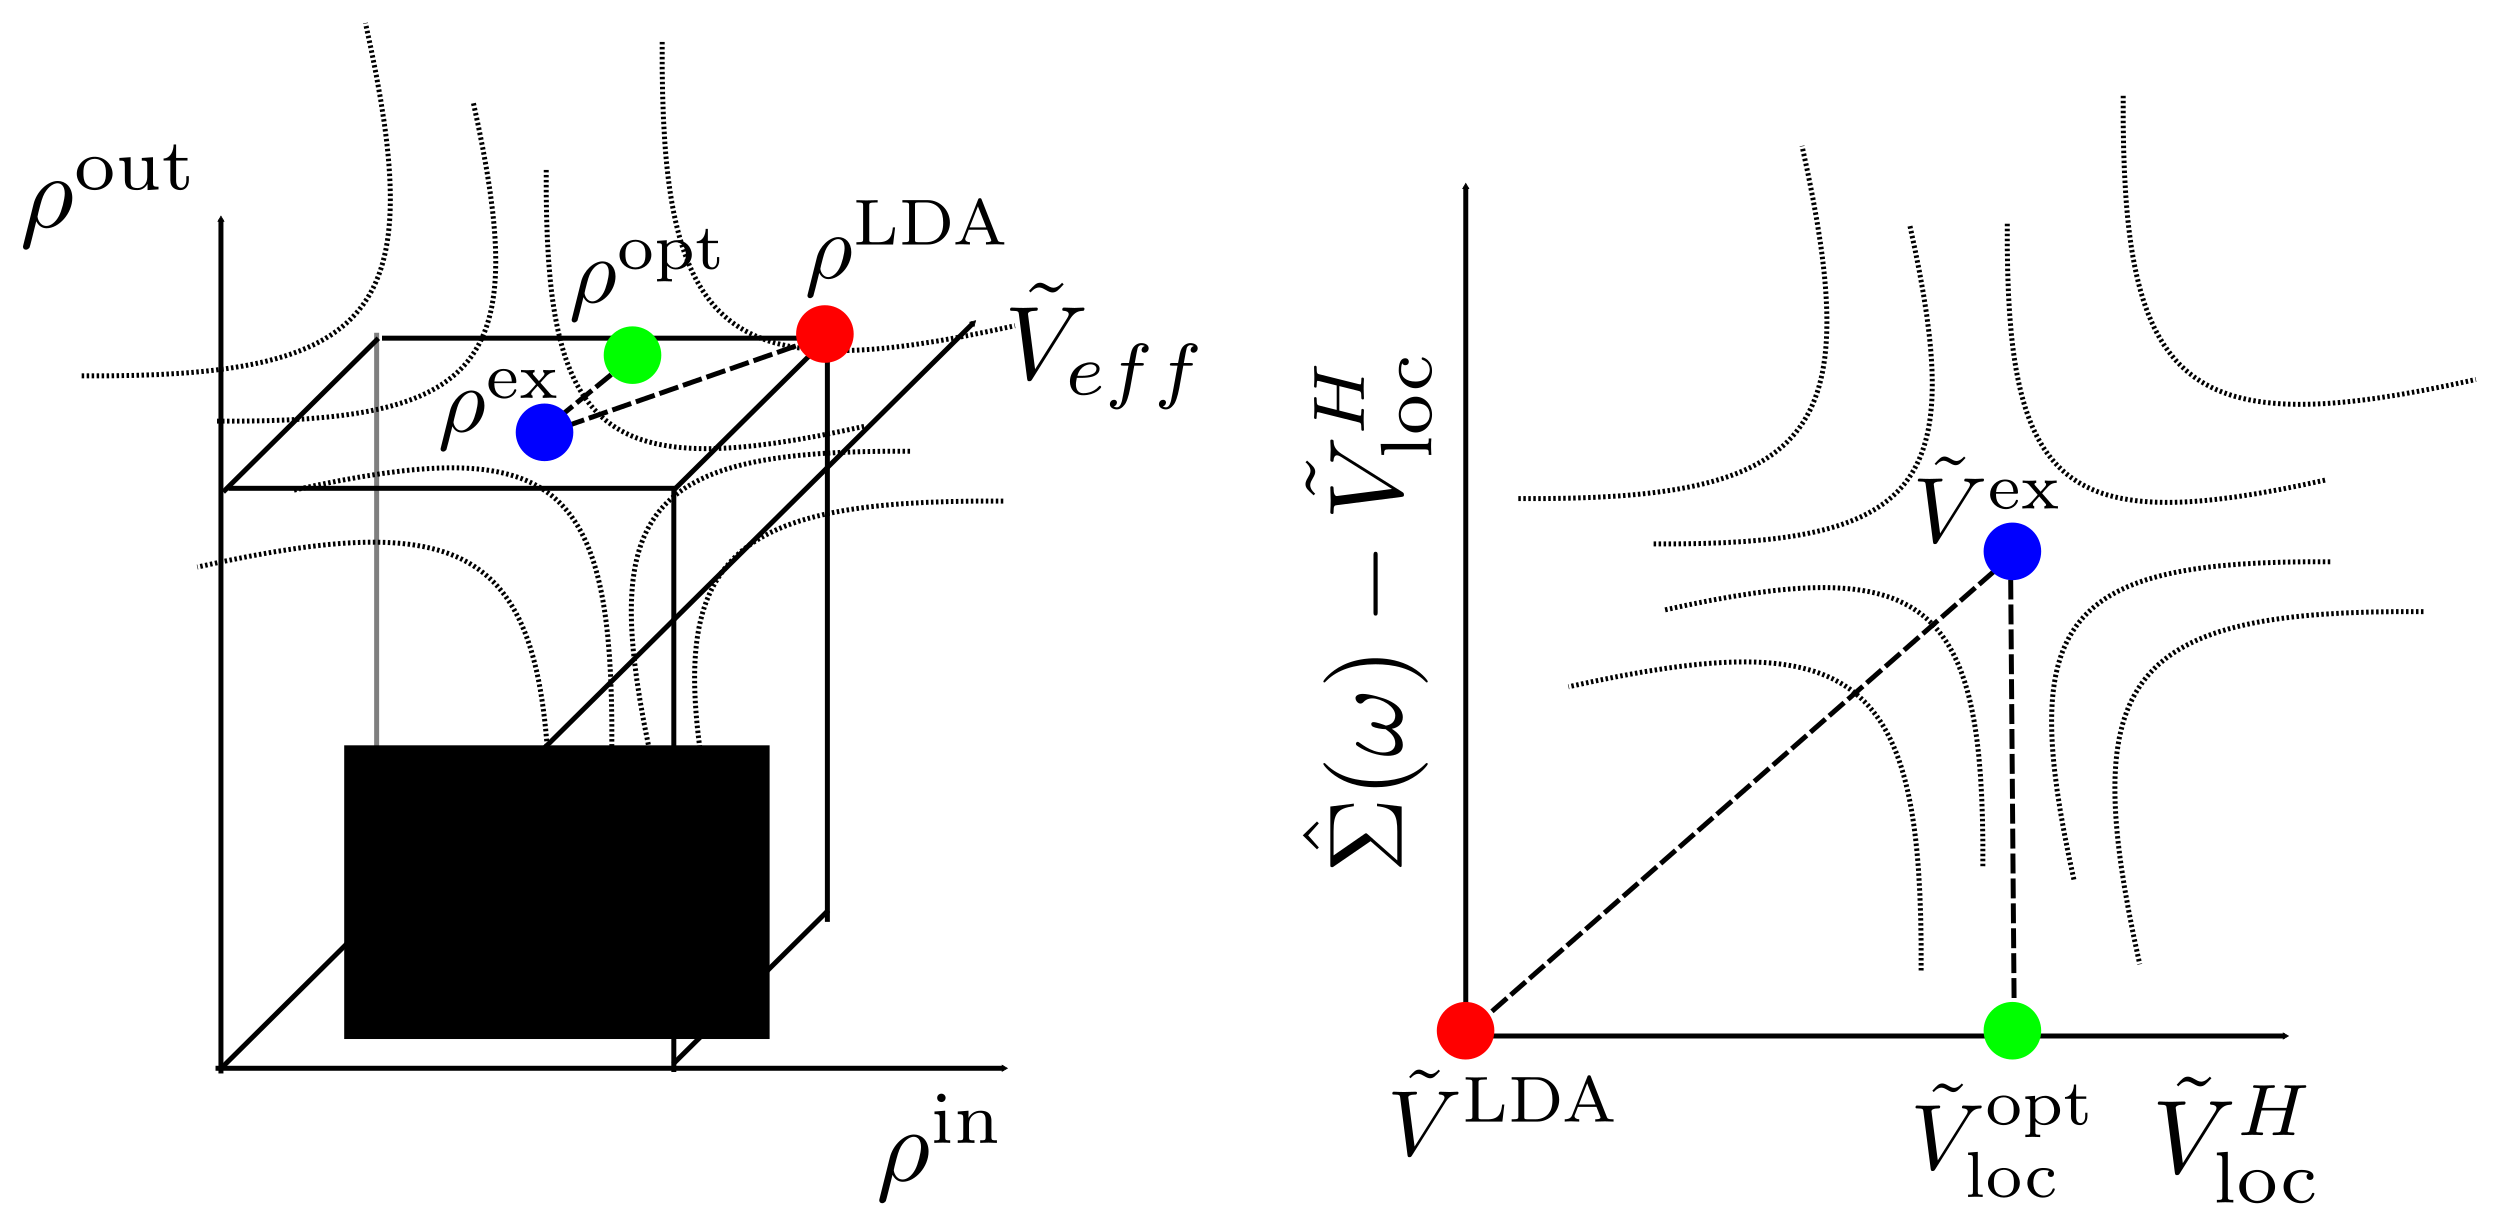 <?xml version="1.0" encoding="UTF-8" standalone="no"?>
<!-- Created with Inkscape (http://www.inkscape.org/) -->

<svg
   xmlns:dc="http://purl.org/dc/elements/1.1/"
   xmlns:cc="http://creativecommons.org/ns#"
   xmlns:rdf="http://www.w3.org/1999/02/22-rdf-syntax-ns#"
   xmlns:svg="http://www.w3.org/2000/svg"
   xmlns="http://www.w3.org/2000/svg"
   xmlns:sodipodi="http://sodipodi.sourceforge.net/DTD/sodipodi-0.dtd"
   xmlns:inkscape="http://www.inkscape.org/namespaces/inkscape"
   width="5.573in"
   height="2.735in"
   viewBox="0 0 501.606 246.114"
   id="svg2"
   version="1.1"
   inkscape:version="0.91 r13725"
   sodipodi:docname="HFG_space.svg">
  <sodipodi:namedview
     id="base"
     pagecolor="#ffffff"
     bordercolor="#666666"
     borderopacity="1.0"
     inkscape:pageopacity="0.0"
     inkscape:pageshadow="2"
     inkscape:zoom="1.4142135"
     inkscape:cx="182.80239"
     inkscape:cy="25.965453"
     inkscape:document-units="px"
     inkscape:current-layer="layer1"
     showgrid="true"
     inkscape:snap-global="false"
     inkscape:window-width="1430"
     inkscape:window-height="938"
     inkscape:window-x="374"
     inkscape:window-y="89"
     inkscape:window-maximized="0"
     fit-margin-top="0.05"
     fit-margin-left="0.05"
     fit-margin-right="0.05"
     fit-margin-bottom="0.05"
     units="in">
    <inkscape:grid
       originy="-796.616"
       originx="-22.01"
       id="grid4235"
       type="xygrid" />
  </sodipodi:namedview>
  <defs
     id="defs4">
    <marker
       inkscape:stockid="TriangleInM"
       orient="auto"
       refY="0"
       refX="0"
       id="marker5452"
       style="overflow:visible"
       inkscape:isstock="true">
      <path
         id="path5454"
         d="m 5.77,0 -8.65,5 0,-10 8.65,5 z"
         style="fill:#000000;fill-opacity:1;fill-rule:evenodd;stroke:#000000;stroke-width:1pt;stroke-opacity:1"
         transform="scale(-0.4,-0.4)"
         inkscape:connector-curvature="0" />
    </marker>
    <marker
       inkscape:collect="always"
       inkscape:isstock="true"
       style="overflow:visible"
       id="TriangleInM"
       refX="0"
       refY="0"
       orient="auto"
       inkscape:stockid="TriangleInM">
      <path
         transform="scale(-0.4,-0.4)"
         style="fill:#000000;fill-opacity:1;fill-rule:evenodd;stroke:#000000;stroke-width:1pt;stroke-opacity:1"
         d="m 5.77,0 -8.65,5 0,-10 8.65,5 z"
         id="path5177"
         inkscape:connector-curvature="0" />
    </marker>
    <marker
       inkscape:isstock="true"
       style="overflow:visible"
       id="marker5297"
       refX="0"
       refY="0"
       orient="auto"
       inkscape:stockid="TriangleOutM">
      <path
         transform="scale(0.4,0.4)"
         style="fill:#000000;fill-opacity:1;fill-rule:evenodd;stroke:#000000;stroke-width:1pt;stroke-opacity:1"
         d="m 5.77,0 -8.65,5 0,-10 8.65,5 z"
         id="path5186"
         inkscape:connector-curvature="0" />
    </marker>
    <marker
       inkscape:stockid="TriangleInM"
       orient="auto"
       refY="0"
       refX="0"
       id="marker6231"
       style="overflow:visible"
       inkscape:isstock="true">
      <path
         inkscape:connector-curvature="0"
         id="path6233"
         d="m 5.77,0 -8.65,5 0,-10 8.65,5 z"
         style="fill:#000000;fill-opacity:1;fill-rule:evenodd;stroke:#000000;stroke-width:1pt;stroke-opacity:1"
         transform="scale(-0.4,-0.4)" />
    </marker>
    <marker
       inkscape:isstock="true"
       style="overflow:visible"
       id="SquareM"
       refX="0"
       refY="0"
       orient="auto"
       inkscape:stockid="SquareM">
      <path
         inkscape:connector-curvature="0"
         transform="scale(0.4,0.4)"
         style="fill:#000000;fill-opacity:1;fill-rule:evenodd;stroke:#000000;stroke-width:1pt;stroke-opacity:1"
         d="M -5,-5 -5,5 5,5 5,-5 -5,-5 Z"
         id="path5635" />
    </marker>
    <marker
       inkscape:isstock="true"
       style="overflow:visible"
       id="Arrow2Mstart"
       refX="0"
       refY="0"
       orient="auto"
       inkscape:stockid="Arrow2Mstart">
      <path
         inkscape:connector-curvature="0"
         transform="scale(0.6,0.6)"
         d="M 8.719,4.034 -2.207,0.016 8.719,-4.002 c -1.745,2.372 -1.735,5.617 -6e-7,8.035 z"
         style="fill:#000000;fill-opacity:1;fill-rule:evenodd;stroke:#000000;stroke-width:0.625;stroke-linejoin:round;stroke-opacity:1"
         id="path5586" />
    </marker>
    <marker
       inkscape:isstock="true"
       style="overflow:visible"
       id="marker5960"
       refX="0"
       refY="0"
       orient="auto"
       inkscape:stockid="TriangleOutM">
      <path
         inkscape:connector-curvature="0"
         transform="scale(0.4,0.4)"
         style="fill:#000000;fill-opacity:1;fill-rule:evenodd;stroke:#000000;stroke-width:1pt;stroke-opacity:1"
         d="m 5.77,0 -8.65,5 0,-10 8.65,5 z"
         id="path5962" />
    </marker>
    <marker
       inkscape:collect="always"
       inkscape:stockid="TriangleOutM"
       orient="auto"
       refY="0"
       refX="0"
       id="marker5914"
       style="overflow:visible"
       inkscape:isstock="true">
      <path
         inkscape:connector-curvature="0"
         id="path5916"
         d="m 5.77,0 -8.65,5 0,-10 8.65,5 z"
         style="fill:#000000;fill-opacity:1;fill-rule:evenodd;stroke:#000000;stroke-width:1pt;stroke-opacity:1"
         transform="scale(0.4,0.4)" />
    </marker>
    <marker
       inkscape:collect="always"
       inkscape:isstock="true"
       style="overflow:visible"
       id="TriangleOutM"
       refX="0"
       refY="0"
       orient="auto"
       inkscape:stockid="TriangleOutM">
      <path
         inkscape:connector-curvature="0"
         transform="scale(0.4,0.4)"
         style="fill:#000000;fill-opacity:1;fill-rule:evenodd;stroke:#000000;stroke-width:1pt;stroke-opacity:1"
         d="m 5.77,0 -8.65,5 0,-10 8.65,5 z"
         id="path5707" />
    </marker>
    <marker
       inkscape:isstock="true"
       style="overflow:visible"
       id="Arrow1Mend"
       refX="0"
       refY="0"
       orient="auto"
       inkscape:stockid="Arrow1Mend">
      <path
         inkscape:connector-curvature="0"
         transform="matrix(-0.4,0,0,-0.4,-4,0)"
         style="fill:#000000;fill-opacity:1;fill-rule:evenodd;stroke:#000000;stroke-width:1pt;stroke-opacity:1"
         d="M 0,0 5,-5 -12.5,0 5,5 0,0 Z"
         id="path5571" />
    </marker>
    <marker
       inkscape:isstock="true"
       style="overflow:visible"
       id="Arrow1Lend"
       refX="0"
       refY="0"
       orient="auto"
       inkscape:stockid="Arrow1Lend">
      <path
         inkscape:connector-curvature="0"
         transform="matrix(-0.8,0,0,-0.8,-10,0)"
         style="fill:#000000;fill-opacity:1;fill-rule:evenodd;stroke:#000000;stroke-width:1pt;stroke-opacity:1"
         d="M 0,0 5,-5 -12.5,0 5,5 0,0 Z"
         id="path5565" />
    </marker>
    <inkscape:perspective
       id="perspective4237"
       inkscape:persp3d-origin="372.04725 : 350.78735 : 1"
       inkscape:vp_z="744.09451 : 526.18104 : 1"
       inkscape:vp_y="0 : 999.9999 : 0"
       inkscape:vp_x="0 : 526.18104 : 1"
       sodipodi:type="inkscape:persp3d" />
  </defs>
  <g
     transform="translate(-22.01,-9.633)"
     id="layer1"
     inkscape:groupmode="layer"
     inkscape:label="Layer 1">
    <flowRoot
       style="font-style:normal;font-weight:normal;font-size:40px;line-height:1000%;font-family:sans-serif;letter-spacing:0px;word-spacing:0px;fill:#000000;fill-opacity:1;stroke:none;stroke-width:1px;stroke-linecap:butt;stroke-linejoin:miter;stroke-opacity:1"
       id="flowRoot4171"
       xml:space="preserve"><flowRegion
         id="flowRegion4173"><rect
           y="159.148"
           x="91.071"
           height="58.929"
           width="85.357"
           id="rect4175" /></flowRegion><flowPara
         id="flowPara4177">ab</flowPara><flowPara
         id="flowPara4179" /></flowRoot>    <g
       id="g4356"
       transform="matrix(1.308,0,0,1.308,-8.19,-4.367)">
      <g
         id="g7229">
        <path
           inkscape:connector-curvature="0"
           id="path4152-4-7"
           d="m 247.931,39.348 0,131.027"
           style="fill:none;stroke:#000000;stroke-width:0.764;stroke-linecap:butt;stroke-linejoin:miter;stroke-miterlimit:4;stroke-dasharray:none;stroke-dashoffset:0;stroke-opacity:1;marker-start:url(#TriangleInM)" />
        <g
           transform="matrix(1.455,0,0,1.455,13.119,-4.953)"
           id="g6738">
          <path
             style="fill:none;stroke:#000000;stroke-width:0.525px;stroke-linecap:butt;stroke-linejoin:miter;stroke-opacity:1;marker-end:url(#marker5960)"
             d="m 160.842,119.968 86.902,0"
             id="path4152-9"
             inkscape:connector-curvature="0" />
          <g
             id="g6715">
            <g
               transform="matrix(1.133,0,0,1.133,-12.757,-17.231)"
               id="g5503">
              <path
                 style="fill:none;stroke:#000000;stroke-width:0.464;stroke-linecap:butt;stroke-linejoin:miter;stroke-miterlimit:4;stroke-dasharray:0.232, 0.232;stroke-dashoffset:0;stroke-opacity:1"
                 d="m 171.179,75.302 c 25,0.179 29.286,-5.196 23.839,-29.643"
                 id="path4233-6-4-6-54"
                 inkscape:connector-curvature="0"
                 sodipodi:nodetypes="cc" />
              <path
                 style="fill:none;stroke:#000000;stroke-width:0.464;stroke-linecap:butt;stroke-linejoin:miter;stroke-miterlimit:4;stroke-dasharray:0.232, 0.232;stroke-dashoffset:0;stroke-opacity:1"
                 d="m 204.089,45.514 c -0.179,25 5.196,29.286 29.643,23.839"
                 id="path4233-6-4-6-6-9"
                 inkscape:connector-curvature="0"
                 sodipodi:nodetypes="cc" />
              <path
                 style="fill:none;stroke:#000000;stroke-width:0.464;stroke-linecap:butt;stroke-linejoin:miter;stroke-miterlimit:4;stroke-dasharray:0.232, 0.232;stroke-dashoffset:0;stroke-opacity:1"
                 d="m 201.813,105.296 c 0.179,-25 -5.196,-29.286 -29.643,-23.839"
                 id="path4233-6-4-6-4-5"
                 inkscape:connector-curvature="0"
                 sodipodi:nodetypes="cc" />
              <path
                 style="fill:none;stroke:#000000;stroke-width:0.464;stroke-linecap:butt;stroke-linejoin:miter;stroke-miterlimit:4;stroke-dasharray:0.232, 0.232;stroke-dashoffset:0;stroke-opacity:1"
                 d="m 234.14,76.969 c -25,-0.179 -29.286,5.196 -23.839,29.643"
                 id="path4233-6-4-6-5-0"
                 inkscape:connector-curvature="0"
                 sodipodi:nodetypes="cc" />
              <path
                 style="fill:none;stroke:#000000;stroke-width:0.464;stroke-linecap:butt;stroke-linejoin:miter;stroke-miterlimit:4;stroke-dasharray:0.232, 0.232;stroke-dashoffset:0;stroke-opacity:1"
                 d="m 242.813,81.605 c -27.685,-0.198 -32.432,5.753 -26.4,32.818"
                 id="path4233-6-4-6-5-0-7"
                 inkscape:connector-curvature="0"
                 sodipodi:nodetypes="cc" />
              <path
                 style="fill:none;stroke:#000000;stroke-width:0.464;stroke-linecap:butt;stroke-linejoin:miter;stroke-miterlimit:4;stroke-dasharray:0.232, 0.232;stroke-dashoffset:0;stroke-opacity:1"
                 d="m 214.875,33.606 c -0.198,27.685 5.753,32.432 32.819,26.4"
                 id="path4233-6-4-6-5-0-7-7"
                 inkscape:connector-curvature="0"
                 sodipodi:nodetypes="cc" />
              <path
                 style="fill:none;stroke:#000000;stroke-width:0.464;stroke-linecap:butt;stroke-linejoin:miter;stroke-miterlimit:4;stroke-dasharray:0.232, 0.232;stroke-dashoffset:0;stroke-opacity:1"
                 d="m 158.589,71.087 c 27.685,0.198 32.432,-5.753 26.4,-32.819"
                 id="path4233-6-4-6-5-0-7-5"
                 inkscape:connector-curvature="0"
                 sodipodi:nodetypes="cc" />
              <path
                 style="fill:none;stroke:#000000;stroke-width:0.464;stroke-linecap:butt;stroke-linejoin:miter;stroke-miterlimit:4;stroke-dasharray:0.232, 0.232;stroke-dashoffset:0;stroke-opacity:1"
                 d="m 196.07,114.999 c 0.198,-27.685 -5.753,-32.432 -32.819,-26.4"
                 id="path4233-6-4-6-5-0-7-6"
                 inkscape:connector-curvature="0"
                 sodipodi:nodetypes="cc" />
            </g>
            <g
               id="g6708">
              <path
                 style="fill:none;stroke:#000000;stroke-width:0.525;stroke-linecap:butt;stroke-linejoin:miter;stroke-miterlimit:4;stroke-dasharray:2.101, 0.525;stroke-dashoffset:0;stroke-opacity:1"
                 d="M 162.173,119.099 218.015,70.155"
                 id="path5223"
                 inkscape:connector-curvature="0" />
              <path
                 style="fill:none;stroke:#000000;stroke-width:0.525;stroke-linecap:butt;stroke-linejoin:miter;stroke-miterlimit:4;stroke-dasharray:2.101, 0.525;stroke-dashoffset:0;stroke-opacity:1"
                 d="m 218.813,69.222 0.401,49.791"
                 id="path5263"
                 inkscape:connector-curvature="0" />
              <ellipse
                 style="opacity:1;fill:#0000ff;fill-opacity:1;fill-rule:evenodd;stroke:none;stroke-width:1;stroke-miterlimit:4;stroke-dasharray:4, 4;stroke-dashoffset:0;stroke-opacity:1"
                 id="path4191-5"
                 cx="219.013"
                 cy="68.875"
                 rx="3.035"
                 ry="3.036" />
              <ellipse
                 style="opacity:1;fill:#00ff00;fill-opacity:1;fill-rule:evenodd;stroke:none;stroke-width:1;stroke-miterlimit:4;stroke-dasharray:4, 4;stroke-dashoffset:0;stroke-opacity:1"
                 id="path4191-4"
                 cx="219.013"
                 cy="119.412"
                 rx="3.035"
                 ry="3.036" />
              <ellipse
                 style="opacity:1;fill:#ff0000;fill-opacity:1;fill-rule:evenodd;stroke:none;stroke-width:1;stroke-miterlimit:4;stroke-dasharray:4, 4;stroke-dashoffset:0;stroke-opacity:1"
                 id="path4191-2-9"
                 cx="161.363"
                 cy="119.412"
                 rx="3.035"
                 ry="3.036" />
            </g>
          </g>
        </g>
        <g
           id="g6460"
           transform="matrix(1.455,0,0,1.455,262.938,15.847)">
          <g
             word-spacing="normal"
             letter-spacing="normal"
             font-size-adjust="none"
             font-stretch="normal"
             font-weight="normal"
             font-variant="normal"
             font-style="normal"
             stroke-miterlimit="10.433"
             xml:space="preserve"
             transform="matrix(0.221,0,0,-0.221,-38.646,209.868)"
             id="g6462"
             style="font-style:normal;font-variant:normal;font-weight:normal;font-stretch:normal;letter-spacing:normal;word-spacing:normal;text-anchor:start;fill:none;fill-opacity:1;fill-rule:evenodd;stroke:#000000;stroke-width:0.525;stroke-linecap:butt;stroke-linejoin:miter;stroke-miterlimit:10.433;stroke-dasharray:none;stroke-dashoffset:0;stroke-opacity:1"><path
               id="path6464"
               d="m 483.92,451.33 -0.8,0.75 c 0,-0.04 -1.89,-2.39 -4.08,-2.39 -1.14,0 -2.39,0.75 -3.23,1.25 -1.35,0.8 -2.25,1.14 -3.1,1.14 -1.89,0 -2.84,-1.09 -5.37,-3.89 l 0.8,-0.75 c 0,0.06 1.89,2.39 4.07,2.39 1.15,0 2.4,-0.73 3.24,-1.23 1.34,-0.8 2.25,-1.16 3.09,-1.16 1.89,0 2.85,1.11 5.38,3.89 z"
               inkscape:connector-curvature="0"
               style="fill:#000000;stroke-width:0" /><path
               id="path6466"
               d="m 486.8,434.54 0.23,0.36 0.23,0.33 0.22,0.31 0.22,0.29 0.22,0.28 0.22,0.25 0.22,0.24 0.22,0.22 0.21,0.2 0.21,0.19 0.21,0.17 0.2,0.16 0.21,0.14 0.2,0.13 0.21,0.12 0.19,0.11 0.2,0.09 0.2,0.09 0.19,0.07 0.2,0.07 0.19,0.06 0.19,0.05 0.18,0.04 0.19,0.03 0.18,0.03 0.19,0.03 0.36,0.04 0.35,0.02 0.35,0.02 c 0.6,0.05 0.64,0.89 0.64,0.96 0,0.39 -0.25,0.59 -0.64,0.59 -1.3,0 -2.75,-0.16 -4.09,-0.16 -1.64,0 -3.35,0.16 -4.94,0.16 -0.3,0 -0.94,0 -0.94,-0.95 0,-0.55 0.46,-0.6 0.8,-0.6 1.34,-0.09 2.3,-0.59 2.3,-1.64 0,-0.75 -0.75,-1.84 -0.75,-1.89 l -15.3,-24.31 -3.39,26.34 c 0,0.85 1.14,1.5 3.44,1.5 0.7,0 1.25,0 1.25,1 0,0.44 -0.41,0.55 -0.71,0.55 -1.98,0 -4.14,-0.16 -6.17,-0.16 -0.9,0 -1.84,0.05 -2.75,0.05 -0.89,0 -1.84,0.11 -2.69,0.11 -0.34,0 -0.93,0 -0.93,-0.95 0,-0.6 0.43,-0.6 1.23,-0.6 2.8,0 2.84,-0.45 3,-1.68 l 3.92,-30.75 c 0.16,-1 0.36,-1.14 1,-1.14 0.8,0 1,0.25 1.41,0.89 z"
               inkscape:connector-curvature="0"
               style="fill:#000000;stroke-width:0" /><path
               id="path6468"
               d="m 525.02,445.17 0.03,0.12 0.03,0.11 0.02,0.11 0.03,0.1 0.03,0.09 0.03,0.1 0.03,0.08 0.04,0.08 0.03,0.08 0.04,0.07 0.04,0.07 0.05,0.06 0.05,0.05 0.06,0.06 0.06,0.05 0.07,0.04 0.07,0.05 0.08,0.03 0.09,0.04 0.1,0.03 0.1,0.03 0.06,0.01 0.06,0.01 0.06,0.01 0.06,0.01 0.07,0.01 0.07,0.01 0.07,0.01 0.07,0.01 0.08,0.01 0.08,0 0.08,0.01 0.09,0 0.09,0.01 0.09,0 0.09,0 0.1,0.01 0.1,0 0.11,0 0.11,0 0.11,0.01 0.11,0 0.12,0 c 0.77,0 1.19,0 1.19,0.76 0,0.14 -0.11,0.49 -0.56,0.49 -1.02,0 -3.55,-0.14 -4.56,-0.14 -0.6,0 -1.82,0 -2.41,0.03 -0.69,0.04 -1.53,0.11 -2.19,0.11 -0.22,0 -0.73,0 -0.73,-0.77 0,-0.48 0.42,-0.48 1.11,-0.48 0.03,0 0.7,0 1.33,-0.08 0.73,-0.06 0.79,-0.14 0.79,-0.49 0,-0.03 0,-0.23 -0.14,-0.76 l -2.04,-8.22 -11.68,0 2.02,8.08 c 0.31,1.18 0.39,1.47 3.06,1.47 0.6,0 1.05,0 1.05,0.76 0,0.14 -0.11,0.49 -0.56,0.49 -1,0 -3.55,-0.14 -4.57,-0.14 -0.59,0 -1.81,0 -2.4,0.03 -0.69,0.04 -1.53,0.11 -2.19,0.11 -0.2,0 -0.73,0 -0.73,-0.77 0,-0.48 0.42,-0.48 1.12,-0.48 0.03,0 0.69,0 1.31,-0.08 0.74,-0.06 0.82,-0.14 0.82,-0.49 0,-0.06 0,-0.23 -0.14,-0.76 l -4.65,-18.5 c -0.28,-1.19 -0.34,-1.47 -3.06,-1.47 -0.59,0 -1.05,0 -1.05,-0.74 0,-0.34 0.24,-0.51 0.57,-0.51 1,0 3.51,0.14 4.51,0.14 0.6,0 1.82,0 2.41,-0.03 0.7,-0.05 1.58,-0.11 2.23,-0.11 0.18,0 0.74,0 0.74,0.73 0,0.52 -0.35,0.52 -1.16,0.52 -0.54,0 -0.69,0 -1.31,0.08 -0.78,0.09 -0.78,0.17 -0.78,0.51 0,0.03 0,0.25 0.14,0.77 l 2.31,9.14 11.67,0 -2.26,-9.03 c -0.28,-1.19 -0.36,-1.47 -3.08,-1.47 -0.58,0 -1.03,0 -1.03,-0.74 0,-0.34 0.23,-0.51 0.54,-0.51 1.02,0 3.52,0.14 4.54,0.14 0.59,0 1.81,0 2.4,-0.03 0.71,-0.05 1.56,-0.11 2.24,-0.11 0.17,0 0.73,0 0.73,0.73 0,0.52 -0.36,0.52 -1.15,0.52 -0.57,0 -0.71,0 -1.33,0.08 -0.77,0.09 -0.77,0.17 -0.77,0.51 0,0.22 0.11,0.57 0.14,0.77 z"
               inkscape:connector-curvature="0"
               style="fill:#000000;stroke-width:0" /><path
               id="path6470"
               d="m 491.73,416.23 -5.22,-0.39 0,-1.25 c 2.33,0 2.61,-0.25 2.61,-1.96 l 0,-17.84 c 0,-1.5 -0.34,-1.5 -2.61,-1.5 l 0,-1.25 c 0.06,0 2.5,0.14 3.91,0.14 1.31,0 2.61,-0.03 3.94,-0.14 l 0,1.25 c -2.27,0 -2.63,0 -2.63,1.5 z"
               inkscape:connector-curvature="0"
               style="fill:#000000;stroke-width:0" /><path
               id="path6472"
               d="m 514.27,399.46 -0.01,0.41 -0.03,0.4 -0.05,0.4 -0.08,0.39 -0.09,0.39 -0.11,0.38 -0.14,0.37 -0.15,0.37 -0.16,0.36 -0.19,0.35 -0.2,0.34 -0.22,0.33 -0.24,0.32 -0.25,0.31 -0.26,0.29 -0.29,0.29 -0.29,0.27 -0.31,0.26 -0.32,0.24 -0.33,0.23 -0.35,0.22 -0.36,0.2 -0.37,0.18 -0.38,0.17 -0.39,0.15 -0.4,0.13 -0.41,0.11 -0.41,0.1 -0.43,0.07 -0.43,0.05 -0.45,0.04 -0.44,0.01 0,-0.99 c 2.06,0 3.53,-0.97 4.29,-2.05 0.97,-1.35 1.08,-3.1 1.08,-4.78 0,-1.67 -0.11,-3.51 -1.12,-4.95 -0.94,-1.31 -2.53,-2.02 -4.25,-2.02 l 0,0 c -1.28,0 -3.18,0.43 -4.32,2.13 -0.93,1.44 -1.04,3.23 -1.04,4.84 0,1.5 0.03,3.57 1.25,5.05 0.87,1.02 2.34,1.78 4.11,1.78 l 0,0.99 c -4.8,0 -8.53,-3.77 -8.53,-8.13 0,-4.33 3.82,-7.76 8.53,-7.76 4.7,0 8.54,3.43 8.54,7.76 z"
               inkscape:connector-curvature="0"
               style="fill:#000000;stroke-width:0" /><path
               id="path6474"
               d="m 530.26,405.95 -0.06,-0.03 -0.05,-0.03 -0.06,-0.03 -0.05,-0.03 -0.05,-0.04 -0.05,-0.03 -0.05,-0.04 -0.04,-0.04 -0.05,-0.04 -0.04,-0.04 -0.04,-0.04 -0.04,-0.04 -0.04,-0.05 -0.03,-0.04 -0.04,-0.05 -0.03,-0.05 -0.03,-0.05 -0.02,-0.05 -0.03,-0.05 -0.03,-0.05 -0.02,-0.06 -0.02,-0.05 -0.02,-0.06 -0.01,-0.06 -0.02,-0.05 -0.01,-0.06 -0.01,-0.06 -0.01,-0.06 -0.01,-0.07 0,-0.06 -0.01,-0.06 0,-0.07 c 0,-0.95 0.66,-1.64 1.64,-1.64 0.94,0 1.67,0.6 1.67,1.71 0,3.11 -4.84,3.11 -5.82,3.11 -5.22,0 -8.46,-4.02 -8.46,-8.02 0,-4.39 3.72,-7.87 8.28,-7.87 5.21,0 6.43,4.1 6.43,4.53 0,0.4 -0.46,0.4 -0.6,0.4 -0.45,0 -0.48,-0.09 -0.67,-0.59 -0.76,-2.16 -2.61,-3.24 -4.73,-3.24 -2.41,0 -5.53,1.79 -5.53,6.8 0,4.42 2.15,6.86 5.39,6.86 0.45,0 2.12,0 3.37,-0.51 z"
               inkscape:connector-curvature="0"
               style="fill:#000000;stroke-width:0" /></g>        </g>
        <g
           id="g6960"
           transform="matrix(0,-1.455,1.455,0,63.356,234.849)">
          <g
             word-spacing="normal"
             letter-spacing="normal"
             font-size-adjust="none"
             font-stretch="normal"
             font-weight="normal"
             font-variant="normal"
             font-style="normal"
             stroke-miterlimit="10.433"
             xml:space="preserve"
             transform="matrix(0.221,0,0,-0.221,-38.646,209.868)"
             id="g6962"
             style="font-style:normal;font-variant:normal;font-weight:normal;font-stretch:normal;letter-spacing:normal;word-spacing:normal;text-anchor:start;fill:none;fill-opacity:1;fill-rule:evenodd;stroke:#000000;stroke-width:0.525;stroke-linecap:butt;stroke-linejoin:miter;stroke-miterlimit:10.433;stroke-dasharray:none;stroke-dashoffset:0;stroke-opacity:1"><polygon
               id="polygon6964"
               points="473.49,453.38 466.82,446.6 467.71,445.71 473.49,450.79 479.23,445.71 480.12,446.6 "
               style="fill:#000000;stroke-width:0" /><path
               id="path6966"
               d="m 474.05,422.43 0.02,0.03 0.02,0.02 0.02,0.02 0.02,0.02 0.02,0.03 0.02,0.02 0.01,0.02 0.02,0.02 0.02,0.02 0.01,0.02 0.03,0.04 0.03,0.03 0.02,0.04 0.03,0.03 0.02,0.03 0.02,0.03 0.01,0.03 0.02,0.03 0.01,0.03 0.02,0.02 0.01,0.02 0.01,0.03 0.01,0.02 0,0.02 0.01,0.02 0.01,0.02 0,0.01 0,0.02 0.01,0.02 0,0.01 0,0.01 0,0.02 0,0.01 0,0.01 0,0.01 0,0.01 0,0.01 c 0,0.25 -0.2,0.5 -0.34,0.7 l -10.22,14.75 11.5,0 c 8.42,0 10.92,-1.79 11.97,-9.67 l 1.23,0 -1.39,11.22 -27.65,0 c -1.19,0 -1.28,0 -1.28,-1.16 l 12.4,-18.03 -11.86,-13.5 c -0.5,-0.54 -0.5,-0.64 -0.5,-0.79 0,-0.55 0.5,-0.55 1.24,-0.55 l 27.65,0 1.39,11.76 -1.23,0 c -0.91,-8.32 -4.3,-9.67 -12.11,-9.67 l -13.75,0 z"
               inkscape:connector-curvature="0"
               style="fill:#000000;stroke-width:0" /><path
               id="path6968"
               d="m 508,394.25 0,0.02 0,0.03 0,0.01 0,0.02 0,0.01 -0.01,0.02 0,0.01 -0.01,0.02 -0.01,0.02 -0.01,0.02 -0.01,0.02 -0.02,0.03 -0.01,0.02 -0.02,0.03 -0.02,0.03 -0.03,0.03 -0.02,0.03 -0.03,0.04 -0.02,0.02 -0.01,0.02 -0.02,0.02 -0.02,0.02 -0.02,0.02 -0.02,0.03 -0.02,0.02 -0.02,0.02 -0.02,0.03 -0.03,0.02 -0.02,0.03 -0.03,0.03 -0.03,0.03 -0.02,0.03 -0.03,0.03 -0.03,0.03 -0.03,0.03 -0.03,0.03 -0.04,0.04 -0.03,0.03 -0.04,0.04 -0.03,0.03 -0.04,0.04 -0.04,0.04 c -6.22,6.28 -7.81,15.69 -7.81,23.31 0,8.67 1.89,17.35 8.01,23.56 0.64,0.61 0.64,0.71 0.64,0.86 0,0.35 -0.18,0.49 -0.48,0.49 -0.5,0 -4.98,-3.38 -7.92,-9.7 -2.55,-5.49 -3.14,-11.02 -3.14,-15.21 0,-3.89 0.54,-9.9 3.28,-15.54 2.98,-6.13 7.28,-9.36 7.78,-9.36 0.3,0 0.48,0.14 0.48,0.5 z"
               inkscape:connector-curvature="0"
               style="fill:#000000;stroke-width:0" /><path
               id="path6970"
               d="m 540.98,424.73 -0.01,0.21 0,0.2 -0.02,0.2 -0.01,0.19 -0.03,0.18 -0.02,0.18 -0.03,0.17 -0.04,0.16 -0.04,0.16 -0.04,0.16 -0.05,0.14 -0.05,0.14 -0.06,0.13 -0.06,0.13 -0.06,0.12 -0.07,0.12 -0.06,0.1 -0.08,0.1 -0.07,0.1 -0.08,0.09 -0.08,0.08 -0.08,0.07 -0.09,0.07 -0.09,0.06 -0.09,0.05 -0.09,0.05 -0.09,0.04 -0.1,0.03 -0.1,0.02 -0.1,0.02 -0.1,0.01 -0.1,0 c -1.29,0 -2.64,-1.18 -2.64,-2.34 0,-0.48 0.24,-1.03 0.74,-1.48 0.86,-0.75 1.75,-2.1 1.75,-4.19 0,-2 -0.96,-4.83 -2.49,-7.13 -1.5,-2.14 -3.34,-3.82 -5.69,-3.82 -2.84,0 -4.39,1.78 -4.82,4.46 0.54,1.3 1.68,4.49 1.68,5.9 0,0.59 -0.25,1.09 -0.89,1.09 -0.4,0 -0.95,-0.11 -1.34,-0.84 -0.55,-1 -1.16,-4.24 -1.16,-6.04 -1.64,-2.34 -3.62,-4.57 -6.76,-4.57 -3.3,0 -4.35,2.93 -4.35,5.71 0,6.24 5.1,11.47 5.1,12.11 0,0.55 -0.41,0.96 -0.96,0.96 -0.65,0 -1,-0.66 -1.29,-1.11 -2.55,-3.69 -4.44,-9.61 -4.44,-14.14 0,-3.44 1.16,-7.13 5.23,-7.13 3.54,0 5.88,2.49 7.68,5.24 0.45,-2.89 2.39,-5.24 5.48,-5.24 3.89,0 6.28,3.03 8.06,6.78 1.21,2.44 3.1,9.21 3.1,12.3 z"
               inkscape:connector-curvature="0"
               style="fill:#000000;stroke-width:0" /><path
               id="path6972"
               d="m 557.98,418.65 0,0.37 0,0.39 -0.01,0.39 -0.01,0.41 -0.04,0.84 -0.06,0.88 -0.09,0.92 -0.1,0.95 -0.14,0.97 -0.16,1.01 -0.2,1.02 -0.23,1.03 -0.26,1.05 -0.31,1.06 -0.35,1.07 -0.39,1.07 -0.21,0.53 -0.23,0.53 -0.24,0.53 -0.25,0.53 c -2.98,6.12 -7.26,9.36 -7.76,9.36 -0.3,0 -0.5,-0.19 -0.5,-0.49 0,-0.15 0,-0.25 0.94,-1.15 4.89,-4.92 7.73,-12.85 7.73,-23.27 0,-8.51 -1.84,-17.28 -8.03,-23.56 -0.64,-0.59 -0.64,-0.7 -0.64,-0.84 0,-0.3 0.2,-0.5 0.5,-0.5 0.5,0 4.97,3.39 7.92,9.71 2.53,5.47 3.12,11 3.12,15.19 z"
               inkscape:connector-curvature="0"
               style="fill:#000000;stroke-width:0" /><path
               id="path6974"
               d="m 607.02,417.65 0.16,0 0.16,0 0.15,0.01 0.08,0 0.08,0.01 0.07,0 0.08,0.01 0.07,0.01 0.07,0.01 0.07,0.02 0.07,0.02 0.07,0.02 0.06,0.02 0.06,0.02 0.06,0.03 0.06,0.03 0.05,0.04 0.05,0.03 0.04,0.05 0.05,0.04 0.04,0.05 0.01,0.03 0.02,0.03 0.02,0.03 0.01,0.03 0.01,0.03 0.02,0.03 0.01,0.04 0.01,0.03 0.01,0.04 0.01,0.04 0,0.04 0.01,0.04 0,0.04 0.01,0.04 0,0.05 0,0.04 c 0,1 -0.91,1 -1.75,1 l -26.95,0 c -0.85,0 -1.74,0 -1.74,-1 0,-1 0.89,-1 1.74,-1 z"
               inkscape:connector-curvature="0"
               style="fill:#000000;stroke-width:0" /><path
               id="path6976"
               d="m 652.28,451.33 -0.8,0.75 c 0,-0.04 -1.89,-2.39 -4.08,-2.39 -1.14,0 -2.39,0.75 -3.23,1.25 -1.35,0.8 -2.25,1.14 -3.1,1.14 -1.89,0 -2.84,-1.09 -5.37,-3.89 l 0.8,-0.75 c 0,0.06 1.89,2.39 4.07,2.39 1.15,0 2.4,-0.73 3.24,-1.23 1.34,-0.8 2.25,-1.16 3.09,-1.16 1.89,0 2.85,1.11 5.38,3.89 z"
               inkscape:connector-curvature="0"
               style="fill:#000000;stroke-width:0" /><path
               id="path6978"
               d="m 655.28,434.54 0.23,0.36 0.23,0.33 0.22,0.31 0.22,0.29 0.22,0.28 0.22,0.25 0.22,0.24 0.22,0.22 0.21,0.2 0.21,0.19 0.21,0.17 0.2,0.16 0.21,0.14 0.2,0.13 0.21,0.12 0.19,0.11 0.2,0.09 0.2,0.09 0.19,0.07 0.2,0.07 0.19,0.06 0.19,0.05 0.18,0.04 0.19,0.03 0.18,0.03 0.19,0.03 0.36,0.04 0.35,0.02 0.35,0.02 c 0.6,0.05 0.64,0.89 0.64,0.96 0,0.39 -0.25,0.59 -0.64,0.59 -1.29,0 -2.75,-0.16 -4.09,-0.16 -1.64,0 -3.35,0.16 -4.94,0.16 -0.3,0 -0.94,0 -0.94,-0.95 0,-0.55 0.46,-0.6 0.8,-0.6 1.34,-0.09 2.3,-0.59 2.3,-1.64 0,-0.75 -0.75,-1.84 -0.75,-1.89 l -15.3,-24.31 -3.39,26.34 c 0,0.85 1.14,1.5 3.44,1.5 0.7,0 1.25,0 1.25,1 0,0.44 -0.41,0.55 -0.71,0.55 -1.98,0 -4.14,-0.16 -6.17,-0.16 -0.9,0 -1.84,0.05 -2.75,0.05 -0.89,0 -1.84,0.11 -2.69,0.11 -0.34,0 -0.93,0 -0.93,-0.95 0,-0.6 0.43,-0.6 1.23,-0.6 2.8,0 2.85,-0.45 3,-1.68 l 3.92,-30.75 c 0.16,-1 0.36,-1.14 1,-1.14 0.8,0 1,0.25 1.41,0.89 z"
               inkscape:connector-curvature="0"
               style="fill:#000000;stroke-width:0" /><path
               id="path6980"
               d="m 693.38,445.17 0.03,0.12 0.02,0.11 0.03,0.11 0.03,0.1 0.03,0.09 0.03,0.1 0.03,0.08 0.03,0.08 0.04,0.08 0.04,0.07 0.04,0.07 0.05,0.06 0.05,0.05 0.06,0.06 0.06,0.05 0.07,0.04 0.07,0.05 0.08,0.03 0.09,0.04 0.1,0.03 0.1,0.03 0.06,0.01 0.06,0.01 0.06,0.01 0.06,0.01 0.07,0.01 0.07,0.01 0.07,0.01 0.07,0.01 0.08,0.01 0.08,0 0.08,0.01 0.09,0 0.09,0.01 0.09,0 0.09,0 0.1,0.01 0.1,0 0.11,0 0.11,0 0.11,0.01 0.11,0 0.12,0 c 0.77,0 1.19,0 1.19,0.76 0,0.14 -0.11,0.49 -0.56,0.49 -1.02,0 -3.55,-0.14 -4.56,-0.14 -0.6,0 -1.82,0 -2.41,0.03 -0.69,0.04 -1.53,0.11 -2.19,0.11 -0.22,0 -0.73,0 -0.73,-0.77 0,-0.48 0.42,-0.48 1.11,-0.48 0.03,0 0.7,0 1.33,-0.08 0.73,-0.06 0.79,-0.14 0.79,-0.49 0,-0.03 0,-0.23 -0.14,-0.76 l -2.05,-8.22 -11.67,0 2.02,8.08 c 0.31,1.18 0.39,1.47 3.06,1.47 0.59,0 1.05,0 1.05,0.76 0,0.14 -0.11,0.49 -0.56,0.49 -1,0 -3.55,-0.14 -4.57,-0.14 -0.59,0 -1.81,0 -2.4,0.03 -0.69,0.04 -1.53,0.11 -2.19,0.11 -0.2,0 -0.74,0 -0.74,-0.77 0,-0.48 0.43,-0.48 1.13,-0.48 0.03,0 0.69,0 1.31,-0.08 0.74,-0.06 0.82,-0.14 0.82,-0.49 0,-0.06 0,-0.23 -0.15,-0.76 l -4.64,-18.5 c -0.28,-1.19 -0.34,-1.47 -3.06,-1.47 -0.59,0 -1.05,0 -1.05,-0.74 0,-0.34 0.24,-0.51 0.57,-0.51 1,0 3.51,0.14 4.51,0.14 0.6,0 1.82,0 2.41,-0.03 0.7,-0.05 1.58,-0.11 2.23,-0.11 0.18,0 0.74,0 0.74,0.73 0,0.52 -0.35,0.52 -1.16,0.52 -0.55,0 -0.69,0 -1.31,0.08 -0.78,0.09 -0.78,0.17 -0.78,0.51 0,0.03 0,0.25 0.14,0.77 l 2.31,9.14 11.67,0 -2.26,-9.03 c -0.28,-1.19 -0.36,-1.47 -3.08,-1.47 -0.58,0 -1.03,0 -1.03,-0.74 0,-0.34 0.23,-0.51 0.54,-0.51 1.02,0 3.52,0.14 4.54,0.14 0.59,0 1.81,0 2.4,-0.03 0.7,-0.05 1.56,-0.11 2.24,-0.11 0.17,0 0.73,0 0.73,0.73 0,0.52 -0.36,0.52 -1.16,0.52 -0.56,0 -0.7,0 -1.32,0.08 -0.77,0.09 -0.77,0.17 -0.77,0.51 0,0.22 0.11,0.57 0.14,0.77 z"
               inkscape:connector-curvature="0"
               style="fill:#000000;stroke-width:0" /><path
               id="path6982"
               d="m 660.21,416.23 -5.22,-0.39 0,-1.25 c 2.33,0 2.61,-0.25 2.61,-1.96 l 0,-17.84 c 0,-1.5 -0.34,-1.5 -2.61,-1.5 l 0,-1.25 c 0.06,0 2.5,0.14 3.91,0.14 1.31,0 2.61,-0.03 3.94,-0.14 l 0,1.25 c -2.27,0 -2.63,0 -2.63,1.5 z"
               inkscape:connector-curvature="0"
               style="fill:#000000;stroke-width:0" /><path
               id="path6984"
               d="m 682.75,399.46 -0.01,0.41 -0.03,0.4 -0.05,0.4 -0.08,0.39 -0.09,0.39 -0.11,0.38 -0.13,0.37 -0.15,0.37 -0.17,0.36 -0.19,0.35 -0.2,0.34 -0.22,0.33 -0.24,0.32 -0.25,0.31 -0.26,0.29 -0.28,0.29 -0.3,0.27 -0.31,0.26 -0.32,0.24 -0.33,0.23 -0.35,0.22 -0.36,0.2 -0.37,0.18 -0.38,0.17 -0.39,0.15 -0.4,0.13 -0.41,0.11 -0.41,0.1 -0.43,0.07 -0.43,0.05 -0.45,0.04 -0.44,0.01 0,-0.99 c 2.06,0 3.53,-0.97 4.29,-2.05 0.97,-1.35 1.08,-3.1 1.08,-4.78 0,-1.67 -0.11,-3.51 -1.12,-4.95 -0.94,-1.31 -2.53,-2.02 -4.25,-2.02 l 0,0 c -1.28,0 -3.18,0.43 -4.31,2.13 -0.94,1.44 -1.05,3.23 -1.05,4.84 0,1.5 0.03,3.57 1.25,5.05 0.87,1.02 2.34,1.78 4.11,1.78 l 0,0.99 c -4.8,0 -8.53,-3.77 -8.53,-8.13 0,-4.33 3.82,-7.76 8.53,-7.76 4.7,0 8.54,3.43 8.54,7.76 z"
               inkscape:connector-curvature="0"
               style="fill:#000000;stroke-width:0" /><path
               id="path6986"
               d="m 698.74,405.95 -0.06,-0.03 -0.05,-0.03 -0.06,-0.03 -0.05,-0.03 -0.05,-0.04 -0.05,-0.03 -0.05,-0.04 -0.04,-0.04 -0.05,-0.04 -0.04,-0.04 -0.04,-0.04 -0.04,-0.04 -0.04,-0.05 -0.03,-0.04 -0.04,-0.05 -0.03,-0.05 -0.03,-0.05 -0.02,-0.05 -0.03,-0.05 -0.03,-0.05 -0.02,-0.06 -0.02,-0.05 -0.02,-0.06 -0.01,-0.06 -0.02,-0.05 -0.01,-0.06 -0.01,-0.06 -0.01,-0.06 -0.01,-0.07 0,-0.06 -0.01,-0.06 0,-0.07 c 0,-0.95 0.66,-1.64 1.64,-1.64 0.94,0 1.68,0.6 1.68,1.71 0,3.11 -4.85,3.11 -5.83,3.11 -5.22,0 -8.46,-4.02 -8.46,-8.02 0,-4.39 3.72,-7.87 8.29,-7.87 5.2,0 6.42,4.1 6.42,4.53 0,0.4 -0.46,0.4 -0.6,0.4 -0.45,0 -0.48,-0.09 -0.67,-0.59 -0.76,-2.16 -2.61,-3.24 -4.73,-3.24 -2.41,0 -5.53,1.79 -5.53,6.8 0,4.42 2.15,6.86 5.39,6.86 0.45,0 2.12,0 3.37,-0.51 z"
               inkscape:connector-curvature="0"
               style="fill:#000000;stroke-width:0" /></g>        </g>
        <g
           id="g4974"
           transform="translate(235.82,16.971)">
          <g
             word-spacing="normal"
             letter-spacing="normal"
             font-size-adjust="none"
             font-stretch="normal"
             font-weight="normal"
             font-variant="normal"
             font-style="normal"
             stroke-miterlimit="10.433"
             xml:space="preserve"
             transform="matrix(0.286,0,0,-0.286,-49.979,289.205)"
             id="g4976"
             style="font-style:normal;font-variant:normal;font-weight:normal;font-stretch:normal;letter-spacing:normal;word-spacing:normal;text-anchor:start;fill:none;fill-opacity:1;fill-rule:evenodd;stroke:#000000;stroke-width:0.764;stroke-linecap:butt;stroke-linejoin:miter;stroke-miterlimit:10.433;stroke-dasharray:none;stroke-dashoffset:0;stroke-opacity:1"><path
               id="path4978"
               d="m 483.92,451.33 -0.8,0.75 c 0,-0.04 -1.89,-2.39 -4.08,-2.39 -1.14,0 -2.39,0.75 -3.23,1.25 -1.35,0.8 -2.25,1.14 -3.1,1.14 -1.89,0 -2.84,-1.09 -5.37,-3.89 l 0.8,-0.75 c 0,0.06 1.89,2.39 4.07,2.39 1.15,0 2.4,-0.73 3.24,-1.23 1.34,-0.8 2.25,-1.16 3.09,-1.16 1.89,0 2.85,1.11 5.38,3.89 z"
               inkscape:connector-curvature="0"
               style="fill:#000000;stroke-width:0" /><path
               id="path4980"
               d="m 486.8,434.54 0.23,0.36 0.23,0.33 0.22,0.31 0.22,0.29 0.22,0.28 0.22,0.25 0.22,0.24 0.22,0.22 0.21,0.2 0.21,0.19 0.21,0.17 0.2,0.16 0.21,0.14 0.2,0.13 0.21,0.12 0.19,0.11 0.2,0.09 0.2,0.09 0.19,0.07 0.2,0.07 0.19,0.06 0.19,0.05 0.18,0.04 0.19,0.03 0.18,0.03 0.19,0.03 0.36,0.04 0.35,0.02 0.35,0.02 c 0.6,0.05 0.64,0.89 0.64,0.96 0,0.39 -0.25,0.59 -0.64,0.59 -1.3,0 -2.75,-0.16 -4.09,-0.16 -1.64,0 -3.35,0.16 -4.94,0.16 -0.3,0 -0.94,0 -0.94,-0.95 0,-0.55 0.46,-0.6 0.8,-0.6 1.34,-0.09 2.3,-0.59 2.3,-1.64 0,-0.75 -0.75,-1.84 -0.75,-1.89 l -15.3,-24.31 -3.39,26.34 c 0,0.85 1.14,1.5 3.44,1.5 0.7,0 1.25,0 1.25,1 0,0.44 -0.41,0.55 -0.71,0.55 -1.98,0 -4.14,-0.16 -6.17,-0.16 -0.9,0 -1.84,0.05 -2.75,0.05 -0.89,0 -1.84,0.11 -2.69,0.11 -0.34,0 -0.93,0 -0.93,-0.95 0,-0.6 0.43,-0.6 1.23,-0.6 2.8,0 2.84,-0.45 3,-1.68 l 3.92,-30.75 c 0.16,-1 0.36,-1.14 1,-1.14 0.8,0 1,0.25 1.41,0.89 z"
               inkscape:connector-curvature="0"
               style="fill:#000000;stroke-width:0" /><path
               id="path4982"
               d="m 514.16,437.5 -0.01,0.41 -0.04,0.4 -0.05,0.4 -0.07,0.39 -0.1,0.39 -0.11,0.38 -0.13,0.37 -0.15,0.37 -0.17,0.36 -0.19,0.35 -0.2,0.34 -0.22,0.33 -0.23,0.32 -0.26,0.3 -0.26,0.3 -0.28,0.29 -0.3,0.27 -0.31,0.26 -0.32,0.24 -0.33,0.23 -0.35,0.22 -0.36,0.2 -0.37,0.18 -0.38,0.17 -0.39,0.15 -0.39,0.13 -0.41,0.11 -0.42,0.09 -0.43,0.08 -0.43,0.05 -0.44,0.03 -0.45,0.01 0,-0.98 c 2.06,0 3.53,-0.97 4.3,-2.05 0.97,-1.36 1.07,-3.11 1.07,-4.78 0,-1.67 -0.1,-3.51 -1.12,-4.95 -0.94,-1.31 -2.53,-2.02 -4.25,-2.02 l 0,0 c -1.28,0 -3.17,0.43 -4.31,2.13 -0.94,1.44 -1.05,3.23 -1.05,4.84 0,1.5 0.03,3.57 1.25,5.05 0.88,1.02 2.34,1.78 4.11,1.78 l 0,0.98 c -4.8,0 -8.53,-3.76 -8.53,-8.12 0,-4.33 3.83,-7.77 8.53,-7.77 4.7,0 8.55,3.44 8.55,7.77 z"
               inkscape:connector-curvature="0"
               style="fill:#000000;stroke-width:0" /><path
               id="path4984"
               d="m 525.2,424.58 -0.1,0 -0.1,0 -0.1,0 -0.1,0 -0.09,0 -0.09,0 -0.09,0 -0.09,0 -0.08,0 -0.08,0 -0.08,0.01 -0.08,0 -0.07,0 -0.07,0 -0.07,0.01 -0.07,0 -0.06,0.01 -0.07,0 -0.12,0.01 -0.11,0.02 -0.1,0.02 -0.09,0.02 -0.09,0.02 -0.08,0.03 -0.07,0.04 -0.07,0.03 -0.06,0.04 -0.05,0.05 -0.05,0.05 -0.04,0.06 -0.04,0.07 -0.03,0.06 -0.03,0.08 -0.02,0.08 -0.02,0.09 -0.01,0.1 -0.02,0.1 -0.01,0.11 0,0.12 0,0.13 -0.01,0.14 0,5.67 c 0.18,-0.17 1.82,-2.02 4.74,-2.02 l -0.21,0.97 c -3.07,0 -4.43,2.69 -4.53,2.89 l 0,8.1 c 1.05,1.73 3.07,2.64 4.91,2.64 2.92,0 5.19,-3.06 5.19,-6.72 0,-3.99 -2.61,-6.91 -5.57,-6.91 l 0.21,-0.97 c 4.59,0 8.53,3.44 8.53,7.88 0,4.28 -3.55,7.83 -7.97,7.83 -1.98,0 -4.01,-0.72 -5.44,-2.13 l 0,2.13 -5.23,-0.38 0,-1.25 c 2.44,0 2.62,-0.19 2.62,-1.64 l 0,-16.09 c 0,-1.5 -0.36,-1.5 -2.62,-1.5 l 0,-1.27 c 0.08,0 2.51,0.14 3.97,0.14 1.29,0 3.7,-0.09 4.01,-0.14 z"
               inkscape:connector-curvature="0"
               style="fill:#000000;stroke-width:0" /><path
               id="path4986"
               d="m 544.47,443.84 5.44,0 0,1.25 -5.44,0 0,6.41 -1.19,0 c -0.03,-3.12 -1.45,-6.58 -4.79,-6.69 l 0,-0.97 3.23,0 0,-9.4 c 0,-3.91 2.93,-4.71 4.88,-4.71 2.34,0 3.93,1.99 3.93,4.74 l 0,1.92 -1.18,0 0,-1.89 c 0,-2.36 -1.11,-3.66 -2.47,-3.66 -2.41,0 -2.41,2.93 -2.41,3.57 z"
               inkscape:connector-curvature="0"
               style="fill:#000000;stroke-width:0" /><path
               id="path4988"
               d="m 491.73,415.39 -5.22,-0.39 0,-1.25 c 2.33,0 2.61,-0.25 2.61,-1.96 l 0,-17.84 c 0,-1.5 -0.34,-1.5 -2.61,-1.5 l 0,-1.25 c 0.06,0 2.5,0.14 3.91,0.14 1.31,0 2.61,-0.03 3.94,-0.14 l 0,1.25 c -2.27,0 -2.63,0 -2.63,1.5 z"
               inkscape:connector-curvature="0"
               style="fill:#000000;stroke-width:0" /><path
               id="path4990"
               d="m 514.27,398.62 -0.01,0.41 -0.03,0.4 -0.05,0.4 -0.08,0.39 -0.09,0.39 -0.11,0.38 -0.14,0.37 -0.15,0.37 -0.16,0.36 -0.19,0.35 -0.2,0.34 -0.22,0.33 -0.24,0.32 -0.25,0.31 -0.26,0.29 -0.29,0.29 -0.29,0.27 -0.31,0.26 -0.32,0.24 -0.33,0.23 -0.35,0.22 -0.36,0.2 -0.37,0.18 -0.38,0.17 -0.39,0.15 -0.4,0.13 -0.41,0.11 -0.41,0.1 -0.43,0.07 -0.43,0.05 -0.45,0.04 -0.44,0.01 0,-0.99 c 2.06,0 3.53,-0.97 4.29,-2.05 0.97,-1.35 1.08,-3.1 1.08,-4.78 0,-1.67 -0.11,-3.51 -1.12,-4.95 -0.94,-1.31 -2.53,-2.02 -4.25,-2.02 l 0,0 c -1.28,0 -3.18,0.43 -4.32,2.13 -0.93,1.44 -1.04,3.23 -1.04,4.84 0,1.5 0.03,3.57 1.25,5.05 0.87,1.02 2.34,1.78 4.11,1.78 l 0,0.99 c -4.8,0 -8.53,-3.77 -8.53,-8.13 0,-4.33 3.82,-7.76 8.53,-7.76 4.7,0 8.54,3.43 8.54,7.76 z"
               inkscape:connector-curvature="0"
               style="fill:#000000;stroke-width:0" /><path
               id="path4992"
               d="m 530.26,405.11 -0.06,-0.03 -0.05,-0.03 -0.06,-0.03 -0.05,-0.03 -0.05,-0.04 -0.05,-0.03 -0.05,-0.04 -0.04,-0.04 -0.05,-0.04 -0.04,-0.04 -0.04,-0.04 -0.04,-0.04 -0.04,-0.05 -0.03,-0.04 -0.04,-0.05 -0.03,-0.05 -0.03,-0.05 -0.02,-0.05 -0.03,-0.05 -0.03,-0.05 -0.02,-0.06 -0.02,-0.05 -0.02,-0.06 -0.01,-0.06 -0.02,-0.05 -0.01,-0.06 -0.01,-0.06 -0.01,-0.06 -0.01,-0.07 0,-0.06 -0.01,-0.06 0,-0.07 c 0,-0.95 0.66,-1.64 1.64,-1.64 0.94,0 1.67,0.6 1.67,1.71 0,3.11 -4.84,3.11 -5.82,3.11 -5.22,0 -8.46,-4.02 -8.46,-8.02 0,-4.39 3.72,-7.87 8.28,-7.87 5.21,0 6.43,4.1 6.43,4.53 0,0.4 -0.46,0.4 -0.6,0.4 -0.45,0 -0.48,-0.09 -0.67,-0.59 -0.76,-2.16 -2.61,-3.24 -4.73,-3.24 -2.41,0 -5.53,1.79 -5.53,6.8 0,4.42 2.15,6.86 5.39,6.86 0.45,0 2.12,0 3.37,-0.51 z"
               inkscape:connector-curvature="0"
               style="fill:#000000;stroke-width:0" /></g>        </g>
        <g
           transform="translate(236.174,-79.196)"
           id="g5258">
          <g
             style="font-style:normal;font-variant:normal;font-weight:normal;font-stretch:normal;letter-spacing:normal;word-spacing:normal;text-anchor:start;fill:none;fill-opacity:1;fill-rule:evenodd;stroke:#000000;stroke-width:0.764;stroke-linecap:butt;stroke-linejoin:miter;stroke-miterlimit:10.433;stroke-dasharray:none;stroke-dashoffset:0;stroke-opacity:1"
             id="g5260"
             transform="matrix(0.286,0,0,-0.286,-49.979,289.205)"
             xml:space="preserve"
             stroke-miterlimit="10.433"
             font-style="normal"
             font-variant="normal"
             font-weight="normal"
             font-stretch="normal"
             font-size-adjust="none"
             letter-spacing="normal"
             word-spacing="normal"><path
               style="fill:#000000;stroke-width:0"
               inkscape:connector-curvature="0"
               d="m 483.92,451.33 -0.8,0.75 c 0,-0.04 -1.89,-2.39 -4.08,-2.39 -1.14,0 -2.39,0.75 -3.23,1.25 -1.35,0.8 -2.25,1.14 -3.1,1.14 -1.89,0 -2.84,-1.09 -5.37,-3.89 l 0.8,-0.75 c 0,0.06 1.89,2.39 4.07,2.39 1.15,0 2.4,-0.73 3.24,-1.23 1.34,-0.8 2.25,-1.16 3.09,-1.16 1.89,0 2.85,1.11 5.38,3.89 z"
               id="path5262" /><path
               style="fill:#000000;stroke-width:0"
               inkscape:connector-curvature="0"
               d="m 486.8,434.54 0.23,0.36 0.23,0.33 0.22,0.31 0.22,0.29 0.22,0.28 0.22,0.25 0.22,0.24 0.22,0.22 0.21,0.2 0.21,0.19 0.21,0.17 0.2,0.16 0.21,0.14 0.2,0.13 0.21,0.12 0.19,0.11 0.2,0.09 0.2,0.09 0.19,0.07 0.2,0.07 0.19,0.06 0.19,0.05 0.18,0.04 0.19,0.03 0.18,0.03 0.19,0.03 0.36,0.04 0.35,0.02 0.35,0.02 c 0.6,0.05 0.64,0.89 0.64,0.96 0,0.39 -0.25,0.59 -0.64,0.59 -1.3,0 -2.75,-0.16 -4.09,-0.16 -1.64,0 -3.35,0.16 -4.94,0.16 -0.3,0 -0.94,0 -0.94,-0.95 0,-0.55 0.46,-0.6 0.8,-0.6 1.34,-0.09 2.3,-0.59 2.3,-1.64 0,-0.75 -0.75,-1.84 -0.75,-1.89 l -15.3,-24.31 -3.39,26.34 c 0,0.85 1.14,1.5 3.44,1.5 0.7,0 1.25,0 1.25,1 0,0.44 -0.41,0.55 -0.71,0.55 -1.98,0 -4.14,-0.16 -6.17,-0.16 -0.9,0 -1.84,0.05 -2.75,0.05 -0.89,0 -1.84,0.11 -2.69,0.11 -0.34,0 -0.93,0 -0.93,-0.95 0,-0.6 0.43,-0.6 1.23,-0.6 2.8,0 2.84,-0.45 3,-1.68 l 3.92,-30.75 c 0.16,-1 0.36,-1.14 1,-1.14 0.8,0 1,0.25 1.41,0.89 z"
               id="path5264" /><path
               style="fill:#000000;stroke-width:0"
               inkscape:connector-curvature="0"
               d="m 511.05,432.14 0.06,0 0.07,0 0.06,0 0.06,0 0.06,0 0.05,0 0.05,0.01 0.05,0 0.05,0 0.04,0.01 0.04,0.01 0.04,0.01 0.04,0.01 0.03,0.01 0.03,0.02 0.03,0.01 0.03,0.02 0.03,0.03 0.02,0.02 0.02,0.03 0.02,0.03 0.02,0.03 0.01,0.02 0.01,0.02 0,0.02 0.01,0.02 0.01,0.02 0,0.02 0.01,0.02 0,0.03 0.01,0.02 0,0.03 0.01,0.02 0,0.03 0,0.03 0,0.03 0.01,0.03 0,0.03 0,0.03 0,0.04 0,0.03 0,0.04 c 0,3.06 -1.72,6.83 -6.91,6.83 -4.56,0 -8.04,-3.63 -8.04,-7.93 0,-4.42 3.87,-7.96 8.5,-7.96 4.7,0 6.45,3.76 6.45,4.53 0,0.14 -0.08,0.48 -0.59,0.48 -0.46,0 -0.53,-0.22 -0.63,-0.56 -1.09,-2.81 -3.73,-3.35 -4.98,-3.35 -1.64,0 -3.21,0.74 -4.25,2.07 -1.3,1.62 -1.33,3.75 -1.33,5.11 l 0.03,0.9 c 0.39,4.92 3.52,5.72 4.84,5.72 4.29,0 4.43,-4.84 4.47,-5.72 l -9.31,0 -0.03,-0.9 z"
               id="path5266" /><path
               style="fill:#000000;stroke-width:0"
               inkscape:connector-curvature="0"
               d="m 525.29,432.01 0,0 0,0.01 -0.01,0 0,0 0,0 -0.01,0.01 0,0 0,0 -0.01,0.01 0,0 -0.01,0.01 -0.01,0.01 -0.01,0.01 -0.01,0.02 -0.01,0.01 -0.01,0.01 -0.01,0.02 -0.02,0.01 -0.01,0.01 -0.02,0.03 -0.03,0.03 -0.01,0.02 -0.01,0.01 -0.01,0.01 -0.01,0.02 -0.01,0.01 -0.01,0.01 -0.01,0.01 -0.01,0.01 0,0.01 -0.01,0 0,0.01 0,0 0,0.01 -0.01,0 0,0 0,0.01 0,0 0,0 0,0 0,0.01 c 0,0.1 2.29,2.57 2.61,2.89 1.22,1.36 2.43,2.68 5.2,2.71 l 0,1.25 c -0.98,-0.06 -1.98,-0.14 -2.94,-0.14 -1.04,0 -2.4,0.04 -3.43,0.14 l 0,-1.25 c 0.57,-0.1 0.68,-0.48 0.68,-0.79 0,-0.08 0,-0.6 -0.51,-1.19 l -2.44,-2.75 -2.89,3.3 c -0.36,0.39 -0.39,0.56 -0.39,0.7 0,0.52 0.48,0.73 0.94,0.73 l 0,1.25 c -1.29,-0.1 -2.61,-0.14 -3.91,-0.14 -1.03,0 -2.36,0.04 -3.38,0.14 l 0,-1.25 c 1.61,0 2.52,0 3.43,-1.04 l 4.34,-5.02 c 0.05,-0.03 0.28,-0.31 0.28,-0.34 0,-0.11 -2.61,-2.97 -2.95,-3.36 -1.3,-1.39 -2.49,-2.67 -5.27,-2.75 l 0,-1.25 c 1.05,0.06 1.82,0.14 2.89,0.14 1.05,0 2.44,-0.03 3.49,-0.14 l 0,1.25 c -0.42,0.08 -0.71,0.31 -0.71,0.81 0,0.66 0.4,1.11 0.96,1.7 l 2.44,2.69 3.03,-3.45 c 0.65,-0.74 0.65,-0.81 0.65,-1.02 0,-0.68 -0.79,-0.73 -0.93,-0.73 l 0,-1.25 c 0.31,0.03 2.82,0.14 3.93,0.14 1.11,0 2.24,-0.03 3.35,-0.14 l 0,1.25 c -2.33,0 -2.61,0.22 -3.43,1.12 z"
               id="path5268" /></g>        </g>
        <g
           id="g5546"
           transform="translate(155.563,14.849)">
          <g
             word-spacing="normal"
             letter-spacing="normal"
             font-size-adjust="none"
             font-stretch="normal"
             font-weight="normal"
             font-variant="normal"
             font-style="normal"
             stroke-miterlimit="10.433"
             xml:space="preserve"
             transform="matrix(0.286,0,0,-0.286,-49.979,289.205)"
             id="g5548"
             style="font-style:normal;font-variant:normal;font-weight:normal;font-stretch:normal;letter-spacing:normal;word-spacing:normal;text-anchor:start;fill:none;fill-opacity:1;fill-rule:evenodd;stroke:#000000;stroke-width:0.764;stroke-linecap:butt;stroke-linejoin:miter;stroke-miterlimit:10.433;stroke-dasharray:none;stroke-dashoffset:0;stroke-opacity:1"><path
               id="path5550"
               d="m 483.92,451.33 -0.8,0.75 c 0,-0.04 -1.89,-2.39 -4.08,-2.39 -1.14,0 -2.39,0.75 -3.23,1.25 -1.35,0.8 -2.25,1.14 -3.1,1.14 -1.89,0 -2.84,-1.09 -5.37,-3.89 l 0.8,-0.75 c 0,0.06 1.89,2.39 4.07,2.39 1.15,0 2.4,-0.73 3.24,-1.23 1.34,-0.8 2.25,-1.16 3.09,-1.16 1.89,0 2.85,1.11 5.38,3.89 z"
               inkscape:connector-curvature="0"
               style="fill:#000000;stroke-width:0" /><path
               id="path5552"
               d="m 486.8,434.54 0.23,0.36 0.23,0.33 0.22,0.31 0.22,0.29 0.22,0.28 0.22,0.25 0.22,0.24 0.22,0.22 0.21,0.2 0.21,0.19 0.21,0.17 0.2,0.16 0.21,0.14 0.2,0.13 0.21,0.12 0.19,0.11 0.2,0.09 0.2,0.09 0.19,0.07 0.2,0.07 0.19,0.06 0.19,0.05 0.18,0.04 0.19,0.03 0.18,0.03 0.19,0.03 0.36,0.04 0.35,0.02 0.35,0.02 c 0.6,0.05 0.64,0.89 0.64,0.96 0,0.39 -0.25,0.59 -0.64,0.59 -1.3,0 -2.75,-0.16 -4.09,-0.16 -1.64,0 -3.35,0.16 -4.94,0.16 -0.3,0 -0.94,0 -0.94,-0.95 0,-0.55 0.46,-0.6 0.8,-0.6 1.34,-0.09 2.3,-0.59 2.3,-1.64 0,-0.75 -0.75,-1.84 -0.75,-1.89 l -15.3,-24.31 -3.39,26.34 c 0,0.85 1.14,1.5 3.44,1.5 0.7,0 1.25,0 1.25,1 0,0.44 -0.41,0.55 -0.71,0.55 -1.98,0 -4.14,-0.16 -6.17,-0.16 -0.9,0 -1.84,0.05 -2.75,0.05 -0.89,0 -1.84,0.11 -2.69,0.11 -0.34,0 -0.93,0 -0.93,-0.95 0,-0.6 0.43,-0.6 1.23,-0.6 2.8,0 2.84,-0.45 3,-1.68 l 3.92,-30.75 c 0.16,-1 0.36,-1.14 1,-1.14 0.8,0 1,0.25 1.41,0.89 z"
               inkscape:connector-curvature="0"
               style="fill:#000000;stroke-width:0" /><path
               id="path5554"
               d="m 518.41,433.37 -1.19,0 c -0.39,-3.42 -0.91,-7.92 -7.5,-7.92 l -3.49,0 c -1.62,0 -1.67,0.28 -1.67,1.36 l 0,18.33 c 0,1.15 0,1.61 3.28,1.61 l 1.22,0 0,1.25 c -0.73,-0.04 -5.18,-0.14 -6.09,-0.14 -1.33,0 -5.27,0.14 -5.3,0.14 l 0,-1.25 0.83,0 c 2.69,0 2.77,-0.35 2.77,-1.58 l 0,-18.14 c 0,-1.19 -0.08,-1.58 -2.77,-1.58 l -0.83,0 0,-1.25 19.69,0 z"
               inkscape:connector-curvature="0"
               style="fill:#000000;stroke-width:0" /><path
               id="path5556"
               d="m 522.33,448 0,-1.25 0.85,0 c 2.68,0 2.75,-0.35 2.75,-1.58 l 0,-18.14 c 0,-1.19 -0.07,-1.58 -2.75,-1.58 l -0.85,0 0,-1.25 13.74,0 -0.94,1.25 -4.36,0 c -1.64,0 -1.67,0.28 -1.67,1.36 l 0,18.58 c 0,1.07 0.03,1.36 1.67,1.36 l 4.33,0 c 2.95,0 5.53,-1.22 7.14,-3.29 1.42,-1.87 1.98,-4.53 1.98,-7.56 0,-4.03 -1.01,-6.12 -2.23,-7.59 -1.56,-1.78 -4.08,-2.86 -6.86,-2.86 l 0.94,-1.25 c 6.4,0 11.75,5.16 11.75,11.7 0,6.63 -5.27,12.1 -11.75,12.1 z"
               inkscape:connector-curvature="0"
               style="fill:#000000;stroke-width:0" /><path
               id="path5558"
               d="m 564.88,448.25 -0.02,0.05 -0.02,0.05 -0.02,0.04 -0.01,0.05 -0.02,0.04 -0.02,0.04 -0.02,0.04 -0.02,0.04 -0.01,0.04 -0.02,0.03 -0.02,0.04 -0.02,0.03 -0.03,0.03 -0.02,0.03 -0.02,0.02 -0.03,0.03 -0.02,0.02 -0.03,0.03 -0.03,0.02 -0.03,0.02 -0.03,0.01 -0.04,0.02 -0.03,0.01 -0.04,0.02 -0.04,0.01 -0.04,0.01 -0.05,0 -0.05,0.01 -0.05,0.01 -0.05,0 -0.06,0 -0.06,0 c -0.67,0 -0.76,-0.25 -0.98,-0.79 l -8.05,-20.39 c -0.35,-0.88 -0.94,-2.41 -4.08,-2.41 l 0,-1.25 c 1.19,0.11 2.41,0.14 3.6,0.14 1.38,0 3.96,-0.14 4.18,-0.14 l 0,1.25 c -1.53,0 -2.51,0.7 -2.51,1.67 0,0.28 0.03,0.36 0.17,0.7 l 1.67,4.29 0.5,1.26 4.45,11.31 4.46,-11.31 -8.91,0 -0.5,-1.26 9.91,0 2.01,-5.08 c 0.07,-0.19 0.17,-0.42 0.17,-0.6 0,-0.98 -1.87,-0.98 -2.82,-0.98 l 0,-1.25 c 1.75,0.06 3.98,0.14 5.2,0.14 1.64,0 4.25,-0.11 4.62,-0.14 l 0,1.25 -0.68,0 c -2.35,0 -2.58,0.36 -2.97,1.33 z"
               inkscape:connector-curvature="0"
               style="fill:#000000;stroke-width:0" /></g>        </g>
      </g>
      <g
         id="g7165">
        <path
           inkscape:connector-curvature="0"
           id="path5263-6-8"
           d="m 109.803,76.1 40.407,-14.108"
           style="fill:none;stroke:#000000;stroke-width:0.764;stroke-linecap:butt;stroke-linejoin:miter;stroke-miterlimit:4;stroke-dasharray:3.058, 0.764;stroke-dashoffset:0;stroke-opacity:1" />
        <g
           transform="matrix(1.649,0,0,1.649,-29.429,-26.245)"
           id="g6221">
          <path
             style="fill:none;stroke:#000000;stroke-width:0.464;stroke-linecap:butt;stroke-linejoin:miter;stroke-miterlimit:4;stroke-dasharray:0.232, 0.232;stroke-dashoffset:0;stroke-opacity:1"
             d="m 88.762,91.842 c 0.179,-25 -5.196,-29.286 -29.643,-23.839"
             id="path4233-6-4-6-4-5-3"
             inkscape:connector-curvature="0"
             sodipodi:nodetypes="cc" />
          <path
             style="fill:none;stroke:#000000;stroke-width:0.464;stroke-linecap:butt;stroke-linejoin:miter;stroke-miterlimit:4;stroke-dasharray:0.232, 0.232;stroke-dashoffset:0;stroke-opacity:1"
             d="m 83.019,101.545 c 0.198,-27.685 -5.753,-32.432 -32.819,-26.4"
             id="path4233-6-4-6-5-0-7-6-1"
             inkscape:connector-curvature="0"
             sodipodi:nodetypes="cc" />
        </g>
        <g
           transform="matrix(1.649,0,0,1.649,-42.68,-24.371)"
           id="g6194">
          <path
             style="fill:none;stroke:#000000;stroke-width:0.464;stroke-linecap:butt;stroke-linejoin:miter;stroke-miterlimit:4;stroke-dasharray:0.232, 0.232;stroke-dashoffset:0;stroke-opacity:1"
             d="m 60.072,60.434 c 25,0.179 29.286,-5.196 23.839,-29.643"
             id="path4233-6-4-6-54-4"
             inkscape:connector-curvature="0"
             sodipodi:nodetypes="cc" />
          <path
             style="fill:none;stroke:#000000;stroke-width:0.464;stroke-linecap:butt;stroke-linejoin:miter;stroke-miterlimit:4;stroke-dasharray:0.232, 0.232;stroke-dashoffset:0;stroke-opacity:1"
             d="m 47.482,56.219 c 27.685,0.198 32.432,-5.753 26.4,-32.819"
             id="path4233-6-4-6-5-0-7-5-9"
             inkscape:connector-curvature="0"
             sodipodi:nodetypes="cc" />
        </g>
        <g
           transform="matrix(1.649,0,0,1.649,-40.197,-22.498)"
           id="g6198">
          <path
             style="fill:none;stroke:#000000;stroke-width:0.464;stroke-linecap:butt;stroke-linejoin:miter;stroke-miterlimit:4;stroke-dasharray:0.232, 0.232;stroke-dashoffset:0;stroke-opacity:1"
             d="m 123.034,62.101 c -25,-0.179 -29.286,5.196 -23.839,29.643"
             id="path4233-6-4-6-5-0-72"
             inkscape:connector-curvature="0"
             sodipodi:nodetypes="cc" />
          <path
             style="fill:none;stroke:#000000;stroke-width:0.464;stroke-linecap:butt;stroke-linejoin:miter;stroke-miterlimit:4;stroke-dasharray:0.232, 0.232;stroke-dashoffset:0;stroke-opacity:1"
             d="m 131.706,66.737 c -27.685,-0.198 -32.432,5.753 -26.4,32.818"
             id="path4233-6-4-6-5-0-7-71"
             inkscape:connector-curvature="0"
             sodipodi:nodetypes="cc" />
        </g>
        <g
           transform="matrix(1.649,0,0,1.649,-46.447,-13.786)"
           id="g6202">
          <path
             style="fill:none;stroke:#000000;stroke-width:0.464;stroke-linecap:butt;stroke-linejoin:miter;stroke-miterlimit:4;stroke-dasharray:0.232, 0.232;stroke-dashoffset:0;stroke-opacity:1"
             d="m 92.982,30.646 c -0.179,25 5.196,29.286 29.643,23.839"
             id="path4233-6-4-6-6-9-0"
             inkscape:connector-curvature="0"
             sodipodi:nodetypes="cc" />
          <path
             style="fill:none;stroke:#000000;stroke-width:0.464;stroke-linecap:butt;stroke-linejoin:miter;stroke-miterlimit:4;stroke-dasharray:0.232, 0.232;stroke-dashoffset:0;stroke-opacity:1"
             d="m 103.769,18.738 c -0.198,27.685 5.753,32.432 32.819,26.4"
             id="path4233-6-4-6-5-0-7-7-2"
             inkscape:connector-curvature="0"
             sodipodi:nodetypes="cc" />
        </g>
        <path
           inkscape:transform-center-y="5.6386384"
           inkscape:transform-center-x="1.3748492"
           inkscape:connector-curvature="0"
           id="path5263-6"
           d="M 108.565,74.917 123.693,62.551"
           style="fill:none;stroke:#000000;stroke-width:0.764;stroke-linecap:butt;stroke-linejoin:miter;stroke-miterlimit:4;stroke-dasharray:3.058, 0.764;stroke-dashoffset:0;stroke-opacity:1" />
        <path
           inkscape:connector-curvature="0"
           id="path4154"
           d="M 56.885,174.683 172.362,60.249"
           style="fill:none;stroke:#000000;stroke-width:0.764;stroke-linecap:butt;stroke-linejoin:miter;stroke-miterlimit:1;stroke-dasharray:none;stroke-opacity:1;marker-end:url(#TriangleOutM)" />
        <path
           inkscape:connector-curvature="0"
           id="path4154-4"
           d="M 126.482,85.814 150.273,62.246"
           style="fill:none;stroke:#000000;stroke-width:0.764px;stroke-linecap:butt;stroke-linejoin:miter;stroke-opacity:1" />
        <path
           inkscape:connector-curvature="0"
           id="path4152"
           d="m 56.15,174.552 120.927,0"
           style="fill:none;stroke:#000000;stroke-width:0.764px;stroke-linecap:butt;stroke-linejoin:miter;stroke-opacity:1;marker-end:url(#marker5914)" />
        <path
           inkscape:connector-curvature="0"
           id="path4152-4"
           d="m 56.981,44.375 0,130.973"
           style="fill:none;stroke:#000000;stroke-width:0.764px;stroke-linecap:butt;stroke-linejoin:miter;stroke-opacity:1;marker-start:url(#marker5452)" />
        <path
           inkscape:connector-curvature="0"
           id="path4229"
           d="m 58.129,85.588 68.32,0 0,89.537"
           style="fill:none;stroke:#000000;stroke-width:0.764;stroke-linecap:butt;stroke-linejoin:miter;stroke-miterlimit:4;stroke-dasharray:none;stroke-dashoffset:0;stroke-opacity:1" />
        <path
           inkscape:connector-curvature="0"
           id="path4229-9"
           d="m 81.686,62.557 68.32,0 0,89.537"
           style="opacity:1;fill:none;stroke:#000000;stroke-width:0.764;stroke-linecap:butt;stroke-linejoin:miter;stroke-miterlimit:4;stroke-dasharray:none;stroke-dashoffset:0;stroke-opacity:1" />
        <path
           inkscape:connector-curvature="0"
           id="path4154-4-4"
           d="m 126.362,173.878 23.791,-23.568"
           style="fill:none;stroke:#000000;stroke-width:0.764px;stroke-linecap:butt;stroke-linejoin:miter;stroke-opacity:1" />
        <path
           inkscape:connector-curvature="0"
           id="path4154-4-3"
           d="M 57.332,86.144 81.123,62.576"
           style="fill:none;stroke:#000000;stroke-width:0.764px;stroke-linecap:butt;stroke-linejoin:miter;stroke-opacity:1" />
        <ellipse
           ry="4.418"
           rx="4.417"
           cy="61.92"
           cx="149.625"
           id="path4191-2"
           style="opacity:1;fill:#ff0000;fill-opacity:1;fill-rule:evenodd;stroke:none;stroke-width:1;stroke-miterlimit:4;stroke-dasharray:4, 4;stroke-dashoffset:0;stroke-opacity:1" />
        <path
           sodipodi:nodetypes="cc"
           inkscape:connector-curvature="0"
           id="path4229-9-0"
           d="m 80.863,61.728 0,89.537"
           style="opacity:0.5;fill:none;stroke:#000000;stroke-width:0.764;stroke-linecap:butt;stroke-linejoin:miter;stroke-miterlimit:4;stroke-dasharray:none;stroke-dashoffset:0;stroke-opacity:1" />
        <ellipse
           ry="4.418"
           rx="4.417"
           cy="65.162"
           cx="120.113"
           id="path4191-4-3"
           style="opacity:1;fill:#00ff00;fill-opacity:1;fill-rule:evenodd;stroke:none;stroke-width:1;stroke-miterlimit:4;stroke-dasharray:4, 4;stroke-dashoffset:0;stroke-opacity:1" />
        <ellipse
           ry="4.418"
           rx="4.417"
           cy="77.001"
           cx="106.617"
           id="path4191"
           style="opacity:1;fill:#0000ff;fill-opacity:1;fill-rule:evenodd;stroke:none;stroke-width:1;stroke-miterlimit:4;stroke-dasharray:4, 4;stroke-dashoffset:0;stroke-opacity:1" />
        <g
           id="g5655"
           transform="matrix(1.455,0,0,1.455,67.232,17.046)">
          <g
             word-spacing="normal"
             letter-spacing="normal"
             font-size-adjust="none"
             font-stretch="normal"
             font-weight="normal"
             font-variant="normal"
             font-style="normal"
             stroke-miterlimit="10.433"
             xml:space="preserve"
             transform="matrix(0.221,0,0,-0.221,-38.646,209.868)"
             id="content"
             style="font-style:normal;font-variant:normal;font-weight:normal;font-stretch:normal;letter-spacing:normal;word-spacing:normal;text-anchor:start;fill:none;fill-opacity:1;fill-rule:evenodd;stroke:#000000;stroke-width:0.525;stroke-linecap:butt;stroke-linejoin:miter;stroke-miterlimit:10.433;stroke-dasharray:none;stroke-dashoffset:0;stroke-opacity:1"><path
               id="path5658"
               d="m 457.16,397.57 -0.01,-0.02 0,-0.03 -0.01,-0.03 0,-0.02 -0.01,-0.03 -0.01,-0.02 0,-0.02 -0.01,-0.03 0,-0.02 -0.01,-0.02 0,-0.02 0,-0.02 -0.01,-0.02 0,-0.02 -0.01,-0.04 -0.01,-0.03 0,-0.03 -0.01,-0.03 -0.01,-0.03 0,-0.03 -0.01,-0.02 0,-0.02 0,-0.03 -0.01,-0.02 0,-0.02 0,-0.01 0,-0.02 0,-0.01 -0.01,-0.02 0,-0.01 0,-0.02 0,-0.01 0,-0.01 0,-0.02 0,-0.02 0,-0.02 c 0,-0.74 0.55,-1.35 1.39,-1.35 1.05,0 1.64,0.91 1.75,1.05 0.23,0.45 1.84,7.13 3.19,12.52 0.98,-2 2.58,-3.35 4.92,-3.35 l -0.05,1.1 c -3.48,0 -4.28,3.98 -4.28,4.43 0,0.21 0.25,1.19 0.39,1.85 1.41,5.58 1.91,7.37 3,9.36 2.14,3.64 4.63,4.73 6.17,4.73 1.85,0 3.44,-1.44 3.44,-4.87 0,-2.75 -1.44,-8.33 -2.78,-10.77 -1.66,-3.14 -4.05,-4.73 -5.94,-4.73 l 0,0 0.05,-1.1 c 5.83,0 12.27,7.03 12.27,14.46 0,5.28 -3.3,8.1 -6.94,8.1 -4.83,0 -10.06,-4.98 -11.55,-11.06 z"
               inkscape:connector-curvature="0"
               style="fill:#000000;stroke-width:0" /><path
               id="path5660"
               d="m 488.68,445.7 0,0.09 -0.01,0.1 -0.01,0.09 -0.02,0.1 -0.02,0.09 -0.03,0.09 -0.03,0.09 -0.03,0.09 -0.04,0.08 -0.04,0.09 -0.05,0.08 -0.05,0.08 -0.05,0.08 -0.06,0.08 -0.06,0.07 -0.07,0.07 -0.07,0.07 -0.07,0.06 -0.08,0.07 -0.08,0.05 -0.08,0.06 -0.08,0.05 -0.09,0.04 -0.09,0.05 -0.1,0.03 -0.09,0.04 -0.1,0.03 -0.1,0.02 -0.11,0.02 -0.1,0.01 -0.11,0.01 -0.11,0 c -1.05,0 -1.99,-0.82 -1.99,-1.98 0,-1.25 1.02,-2.02 1.99,-2.02 1.12,0 2.03,0.86 2.03,2.02 z"
               inkscape:connector-curvature="0"
               style="fill:#000000;stroke-width:0" /><path
               id="path5662"
               d="m 483.38,439.18 0,-1.25 c 2.19,0 2.5,-0.22 2.5,-1.92 l 0,-9.06 c 0,-1.5 -0.34,-1.5 -2.61,-1.5 l 0,-1.25 c 0.07,0 2.5,0.14 3.91,0.14 1.22,0 2.47,-0.03 3.69,-0.14 l 0,1.25 c -2.02,0 -2.38,0 -2.38,1.47 l 0,12.64 z"
               inkscape:connector-curvature="0"
               style="fill:#000000;stroke-width:0" /><path
               id="path5664"
               d="m 510.54,434.76 -0.01,0.28 -0.01,0.28 -0.02,0.26 -0.04,0.26 -0.04,0.25 -0.05,0.24 -0.06,0.23 -0.07,0.23 -0.07,0.22 -0.09,0.21 -0.1,0.2 -0.11,0.19 -0.12,0.19 -0.13,0.17 -0.14,0.17 -0.15,0.16 -0.17,0.15 -0.17,0.14 -0.19,0.13 -0.19,0.12 -0.21,0.11 -0.22,0.11 -0.23,0.09 -0.24,0.09 -0.26,0.07 -0.27,0.07 -0.28,0.05 -0.29,0.05 -0.3,0.03 -0.32,0.03 -0.33,0.01 -0.34,0.01 c -2.86,0 -4.71,-1.56 -5.69,-3.38 l -0.03,0 0,3.38 -5.13,-0.38 0,-1.25 c 2.35,0 2.63,-0.25 2.63,-1.95 l 0,-9.03 c 0,-1.5 -0.36,-1.5 -2.63,-1.5 l 0,-1.25 c 0.08,0 2.52,0.14 3.99,0.14 1.28,0 3.68,-0.11 4,-0.14 l 0,1.25 c -2.27,0 -2.61,0 -2.61,1.5 l 0,6.28 c 0,3.66 2.89,5.36 5.19,5.36 2.43,0 2.75,-1.92 2.75,-3.69 l 0,-7.95 c 0,-1.5 -0.35,-1.5 -2.61,-1.5 l 0,-1.25 c 0.07,0 2.51,0.14 3.96,0.14 1.3,0 3.71,-0.11 4.02,-0.14 l 0,1.25 c -2.27,0 -2.62,0 -2.62,1.5 z"
               inkscape:connector-curvature="0"
               style="fill:#000000;stroke-width:0" /></g>        </g>
        <g
           transform="matrix(1.455,0,0,1.455,-64.114,-129.222)"
           id="g5834">
          <g
             style="font-style:normal;font-variant:normal;font-weight:normal;font-stretch:normal;letter-spacing:normal;word-spacing:normal;text-anchor:start;fill:none;fill-opacity:1;fill-rule:evenodd;stroke:#000000;stroke-width:0.525;stroke-linecap:butt;stroke-linejoin:miter;stroke-miterlimit:10.433;stroke-dasharray:none;stroke-dashoffset:0;stroke-opacity:1"
             id="g5836"
             transform="matrix(0.221,0,0,-0.221,-38.646,209.868)"
             xml:space="preserve"
             stroke-miterlimit="10.433"
             font-style="normal"
             font-variant="normal"
             font-weight="normal"
             font-stretch="normal"
             font-size-adjust="none"
             letter-spacing="normal"
             word-spacing="normal"><path
               style="fill:#000000;stroke-width:0"
               inkscape:connector-curvature="0"
               d="m 457.16,397.57 -0.01,-0.02 0,-0.03 -0.01,-0.03 0,-0.02 -0.01,-0.03 -0.01,-0.02 0,-0.02 -0.01,-0.03 0,-0.02 -0.01,-0.02 0,-0.02 0,-0.02 -0.01,-0.02 0,-0.02 -0.01,-0.04 -0.01,-0.03 0,-0.03 -0.01,-0.03 -0.01,-0.03 0,-0.03 -0.01,-0.02 0,-0.02 0,-0.03 -0.01,-0.02 0,-0.02 0,-0.01 0,-0.02 0,-0.01 -0.01,-0.02 0,-0.01 0,-0.02 0,-0.01 0,-0.01 0,-0.02 0,-0.02 0,-0.02 c 0,-0.74 0.55,-1.35 1.39,-1.35 1.05,0 1.64,0.91 1.75,1.05 0.23,0.45 1.84,7.13 3.19,12.52 0.98,-2 2.58,-3.35 4.92,-3.35 l -0.05,1.1 c -3.48,0 -4.28,3.98 -4.28,4.43 0,0.21 0.25,1.19 0.39,1.85 1.41,5.58 1.91,7.37 3,9.36 2.14,3.64 4.63,4.73 6.17,4.73 1.85,0 3.44,-1.44 3.44,-4.87 0,-2.75 -1.44,-8.33 -2.78,-10.77 -1.66,-3.14 -4.05,-4.73 -5.94,-4.73 l 0,0 0.05,-1.1 c 5.83,0 12.27,7.03 12.27,14.46 0,5.28 -3.3,8.1 -6.94,8.1 -4.83,0 -10.06,-4.98 -11.55,-11.06 z"
               id="path5838" /><path
               style="fill:#000000;stroke-width:0"
               inkscape:connector-curvature="0"
               d="m 499.76,431.62 -0.01,0.41 -0.04,0.4 -0.05,0.4 -0.07,0.39 -0.1,0.39 -0.11,0.38 -0.13,0.37 -0.15,0.37 -0.17,0.36 -0.19,0.35 -0.2,0.34 -0.22,0.33 -0.23,0.32 -0.25,0.31 -0.27,0.29 -0.28,0.29 -0.3,0.27 -0.3,0.26 -0.33,0.24 -0.33,0.23 -0.35,0.22 -0.35,0.2 -0.37,0.18 -0.38,0.17 -0.39,0.15 -0.4,0.13 -0.41,0.11 -0.42,0.1 -0.43,0.07 -0.43,0.05 -0.44,0.04 -0.45,0.01 0,-0.99 c 2.06,0 3.53,-0.97 4.3,-2.05 0.97,-1.35 1.08,-3.1 1.08,-4.78 0,-1.67 -0.11,-3.51 -1.13,-4.95 -0.94,-1.31 -2.53,-2.02 -4.25,-2.02 l 0,0 c -1.28,0 -3.17,0.43 -4.31,2.13 -0.94,1.44 -1.05,3.23 -1.05,4.84 0,1.5 0.03,3.57 1.25,5.05 0.88,1.02 2.35,1.78 4.11,1.78 l 0,0.99 c -4.8,0 -8.53,-3.77 -8.53,-8.13 0,-4.33 3.83,-7.76 8.53,-7.76 4.7,0 8.55,3.43 8.55,7.76 z"
               id="path5840" /><path
               style="fill:#000000;stroke-width:0"
               inkscape:connector-curvature="0"
               d="m 513.7,439.18 0,-1.25 c 2.32,0 2.6,-0.25 2.6,-1.95 l 0,-5.97 c 0,-3.06 -1.98,-5.19 -4.62,-5.19 -3.17,0 -3.31,1.5 -3.31,3.29 l 0,11.45 -5.38,-0.38 0,-1.25 c 2.63,0 2.63,-0.11 2.63,-3.22 l 0,-5.21 c 0,-2.41 0,-5.64 5.81,-5.64 0.77,0 3.31,0 4.98,2.92 l 0.04,0 0,-2.92 5.23,0.34 0,1.25 c -2.34,0 -2.63,0.25 -2.63,1.95 l 0,12.16 z"
               id="path5842" /><path
               style="fill:#000000;stroke-width:0"
               inkscape:connector-curvature="0"
               d="m 530.07,437.96 5.44,0 0,1.25 -5.44,0 0,6.41 -1.18,0 c -0.04,-3.12 -1.46,-6.58 -4.8,-6.69 l 0,-0.97 3.23,0 0,-9.4 c 0,-3.91 2.93,-4.7 4.88,-4.7 2.34,0 3.94,1.98 3.94,4.73 l 0,1.92 -1.19,0 0,-1.89 c 0,-2.36 -1.11,-3.66 -2.47,-3.66 -2.41,0 -2.41,2.93 -2.41,3.57 z"
               id="path5844" /></g>        </g>
        <g
           id="g6026"
           transform="matrix(1.455,0,0,1.455,86.88,-105.935)">
          <g
             word-spacing="normal"
             letter-spacing="normal"
             font-size-adjust="none"
             font-stretch="normal"
             font-weight="normal"
             font-variant="normal"
             font-style="normal"
             stroke-miterlimit="10.433"
             xml:space="preserve"
             transform="matrix(0.221,0,0,-0.221,-38.646,209.868)"
             id="g6028"
             style="font-style:normal;font-variant:normal;font-weight:normal;font-stretch:normal;letter-spacing:normal;word-spacing:normal;text-anchor:start;fill:none;fill-opacity:1;fill-rule:evenodd;stroke:#000000;stroke-width:0.525;stroke-linecap:butt;stroke-linejoin:miter;stroke-miterlimit:10.433;stroke-dasharray:none;stroke-dashoffset:0;stroke-opacity:1"><path
               id="path6030"
               d="m 483.92,451.33 -0.8,0.75 c 0,-0.04 -1.89,-2.39 -4.08,-2.39 -1.14,0 -2.39,0.75 -3.23,1.25 -1.35,0.8 -2.25,1.14 -3.1,1.14 -1.89,0 -2.84,-1.09 -5.37,-3.89 l 0.8,-0.75 c 0,0.06 1.89,2.39 4.07,2.39 1.15,0 2.4,-0.73 3.24,-1.23 1.34,-0.8 2.25,-1.16 3.09,-1.16 1.89,0 2.85,1.11 5.38,3.89 z"
               inkscape:connector-curvature="0"
               style="fill:#000000;stroke-width:0" /><path
               id="path6032"
               d="m 486.8,434.54 0.23,0.36 0.23,0.33 0.22,0.31 0.22,0.29 0.22,0.28 0.22,0.25 0.22,0.24 0.22,0.22 0.21,0.2 0.21,0.19 0.21,0.17 0.2,0.16 0.21,0.14 0.2,0.13 0.21,0.12 0.19,0.11 0.2,0.09 0.2,0.09 0.19,0.07 0.2,0.07 0.19,0.06 0.19,0.05 0.18,0.04 0.19,0.03 0.18,0.03 0.19,0.03 0.36,0.04 0.35,0.02 0.35,0.02 c 0.6,0.05 0.64,0.89 0.64,0.96 0,0.39 -0.25,0.59 -0.64,0.59 -1.3,0 -2.75,-0.16 -4.09,-0.16 -1.64,0 -3.35,0.16 -4.94,0.16 -0.3,0 -0.94,0 -0.94,-0.95 0,-0.55 0.46,-0.6 0.8,-0.6 1.34,-0.09 2.3,-0.59 2.3,-1.64 0,-0.75 -0.75,-1.84 -0.75,-1.89 l -15.3,-24.31 -3.39,26.34 c 0,0.85 1.14,1.5 3.44,1.5 0.7,0 1.25,0 1.25,1 0,0.44 -0.41,0.55 -0.71,0.55 -1.98,0 -4.14,-0.16 -6.17,-0.16 -0.9,0 -1.84,0.05 -2.75,0.05 -0.89,0 -1.84,0.11 -2.69,0.11 -0.34,0 -0.93,0 -0.93,-0.95 0,-0.6 0.43,-0.6 1.23,-0.6 2.8,0 2.84,-0.45 3,-1.68 l 3.92,-30.75 c 0.16,-1 0.36,-1.14 1,-1.14 0.8,0 1,0.25 1.41,0.89 z"
               inkscape:connector-curvature="0"
               style="fill:#000000;stroke-width:0" /><path
               id="path6034"
               d="m 492.37,406.7 0.1,0 0.1,0 0.12,0 0.12,0 0.14,0.01 0.14,0 0.14,0.01 0.16,0 0.16,0.01 0.17,0.01 0.17,0.01 0.18,0.01 0.19,0.01 0.18,0.02 0.39,0.03 0.4,0.04 0.4,0.05 0.41,0.06 0.4,0.07 0.4,0.08 0.2,0.05 0.2,0.04 0.19,0.05 0.19,0.06 0.18,0.05 0.18,0.06 c 2.58,0.91 3.06,2.58 3.06,3.63 0,1.92 -1.92,3.06 -4.33,3.06 l 0,-0.97 c 1.54,0 2.83,-0.76 2.83,-2.09 0,-3.38 -5.89,-3.38 -7.39,-3.38 l -1.7,0 c 1.42,5.05 5.3,5.47 6.26,5.47 l 0,0.97 c -4.17,0 -9.82,-3.2 -9.82,-9.16 0,-3.51 2.2,-6.54 6.28,-6.54 5.89,0 8.64,3.44 8.64,3.94 0,0.2 -0.31,0.59 -0.6,0.59 -0.2,0 -0.28,-0.08 -0.56,-0.36 -2.72,-3.2 -6.79,-3.2 -7.42,-3.2 -2.09,0 -3.48,1.39 -3.48,4.22 0,0.48 0,1.18 0.42,3.09 z"
               inkscape:connector-curvature="0"
               style="fill:#000000;stroke-width:0" /><path
               id="path6036"
               d="m 517.59,412.53 3.4,0 c 0.71,0 1.16,0 1.16,0.76 0,0.49 -0.45,0.49 -1.08,0.49 l -3.25,0 c 0.81,4.42 1.08,6.03 1.36,7.04 0.17,0.77 0.94,1.5 1.78,1.5 0.03,0 0.97,0 1.64,-0.42 -1.44,-0.45 -1.53,-1.72 -1.53,-1.92 0,-0.77 0.59,-1.28 1.39,-1.28 0.94,0 1.99,0.8 1.99,2.12 0,1.6 -1.71,2.47 -3.49,2.47 -1.53,0 -3.23,-0.87 -4.19,-2.61 -0.68,-1.29 -0.97,-2.86 -1.7,-6.9 l -2.75,0 c -0.7,0 -1.16,0 -1.16,-0.77 0,-0.48 0.46,-0.48 1.08,-0.48 l 2.58,0 c -0.03,-0.22 -2.22,-12.75 -3.06,-16.49 -0.17,-0.76 -0.77,-3.4 -2.44,-3.4 -0.03,0 -0.87,0 -1.53,0.4 1.42,0.46 1.53,1.72 1.53,1.92 0,0.77 -0.59,1.29 -1.39,1.29 -0.94,0 -1.98,-0.8 -1.98,-2.13 0,-1.56 1.64,-2.47 3.37,-2.47 2.23,0 3.77,2.3 4.19,3.06 1.25,2.35 2.04,6.63 2.12,7.05 z"
               inkscape:connector-curvature="0"
               style="fill:#000000;stroke-width:0" /><path
               id="path6038"
               d="m 540.98,412.53 3.41,0 c 0.7,0 1.16,0 1.16,0.76 0,0.49 -0.46,0.49 -1.08,0.49 l -3.25,0 c 0.81,4.42 1.08,6.03 1.36,7.04 0.17,0.77 0.94,1.5 1.78,1.5 0.03,0 0.97,0 1.64,-0.42 -1.44,-0.45 -1.53,-1.72 -1.53,-1.92 0,-0.77 0.59,-1.28 1.39,-1.28 0.94,0 1.98,0.8 1.98,2.12 0,1.6 -1.7,2.47 -3.48,2.47 -1.53,0 -3.24,-0.87 -4.19,-2.61 -0.69,-1.29 -0.97,-2.86 -1.7,-6.9 l -2.75,0 c -0.7,0 -1.16,0 -1.16,-0.77 0,-0.48 0.46,-0.48 1.08,-0.48 l 2.58,0 c -0.03,-0.22 -2.22,-12.75 -3.06,-16.49 -0.18,-0.76 -0.77,-3.4 -2.44,-3.4 -0.03,0 -0.88,0 -1.53,0.4 1.42,0.46 1.53,1.72 1.53,1.92 0,0.77 -0.6,1.29 -1.39,1.29 -0.94,0 -1.99,-0.8 -1.99,-2.13 0,-1.56 1.64,-2.47 3.38,-2.47 2.23,0 3.76,2.3 4.19,3.06 1.25,2.35 2.04,6.63 2.12,7.05 z"
               inkscape:connector-curvature="0"
               style="fill:#000000;stroke-width:0" /></g>        </g>
        <g
           transform="translate(66.221,-119.693)"
           id="g6021">
          <g
             style="font-style:normal;font-variant:normal;font-weight:normal;font-stretch:normal;letter-spacing:normal;word-spacing:normal;text-anchor:start;fill:none;fill-opacity:1;fill-rule:evenodd;stroke:#000000;stroke-width:0.764;stroke-linecap:butt;stroke-linejoin:miter;stroke-miterlimit:10.433;stroke-dasharray:none;stroke-dashoffset:0;stroke-opacity:1"
             id="g6023"
             transform="matrix(0.286,0,0,-0.286,-49.979,289.205)"
             xml:space="preserve"
             stroke-miterlimit="10.433"
             font-style="normal"
             font-variant="normal"
             font-weight="normal"
             font-stretch="normal"
             font-size-adjust="none"
             letter-spacing="normal"
             word-spacing="normal"><path
               style="fill:#000000;stroke-width:0"
               inkscape:connector-curvature="0"
               d="m 457.16,397.57 -0.01,-0.02 0,-0.03 -0.01,-0.03 0,-0.02 -0.01,-0.03 -0.01,-0.02 0,-0.02 -0.01,-0.03 0,-0.02 -0.01,-0.02 0,-0.02 0,-0.02 -0.01,-0.02 0,-0.02 -0.01,-0.04 -0.01,-0.03 0,-0.03 -0.01,-0.03 -0.01,-0.03 0,-0.03 -0.01,-0.02 0,-0.02 0,-0.03 -0.01,-0.02 0,-0.02 0,-0.01 0,-0.02 0,-0.01 -0.01,-0.02 0,-0.01 0,-0.02 0,-0.01 0,-0.01 0,-0.02 0,-0.02 0,-0.02 c 0,-0.74 0.55,-1.35 1.39,-1.35 1.05,0 1.64,0.91 1.75,1.05 0.23,0.45 1.84,7.13 3.19,12.52 0.98,-2 2.58,-3.35 4.92,-3.35 l -0.05,1.1 c -3.48,0 -4.28,3.98 -4.28,4.43 0,0.21 0.25,1.19 0.39,1.85 1.41,5.58 1.91,7.37 3,9.36 2.14,3.64 4.63,4.73 6.17,4.73 1.85,0 3.44,-1.44 3.44,-4.87 0,-2.75 -1.44,-8.33 -2.78,-10.77 -1.66,-3.14 -4.05,-4.73 -5.94,-4.73 l 0,0 0.05,-1.1 c 5.83,0 12.27,7.03 12.27,14.46 0,5.28 -3.3,8.1 -6.94,8.1 -4.83,0 -10.06,-4.98 -11.55,-11.06 z"
               id="path6025" /><path
               style="fill:#000000;stroke-width:0"
               inkscape:connector-curvature="0"
               d="m 504.01,433.37 -1.19,0 c -0.39,-3.42 -0.91,-7.92 -7.5,-7.92 l -3.48,0 c -1.63,0 -1.68,0.28 -1.68,1.36 l 0,18.33 c 0,1.15 0,1.61 3.29,1.61 l 1.21,0 0,1.25 c -0.73,-0.04 -5.18,-0.14 -6.09,-0.14 -1.33,0 -5.27,0.14 -5.3,0.14 l 0,-1.25 0.83,0 c 2.69,0 2.77,-0.35 2.77,-1.58 l 0,-18.14 c 0,-1.19 -0.08,-1.58 -2.77,-1.58 l -0.83,0 0,-1.25 19.69,0 z"
               id="path6027" /><path
               style="fill:#000000;stroke-width:0"
               inkscape:connector-curvature="0"
               d="m 507.93,448 0,-1.25 0.85,0 c 2.68,0 2.75,-0.35 2.75,-1.58 l 0,-18.14 c 0,-1.19 -0.07,-1.58 -2.75,-1.58 l -0.85,0 0,-1.25 13.74,0 -0.94,1.25 -4.36,0 c -1.64,0 -1.67,0.28 -1.67,1.36 l 0,18.58 c 0,1.07 0.03,1.36 1.67,1.36 l 4.33,0 c 2.95,0 5.53,-1.22 7.14,-3.29 1.42,-1.87 1.98,-4.53 1.98,-7.56 0,-4.03 -1.01,-6.12 -2.23,-7.59 -1.56,-1.78 -4.08,-2.86 -6.86,-2.86 l 0.94,-1.25 c 6.4,0 11.75,5.16 11.75,11.7 0,6.63 -5.27,12.1 -11.75,12.1 z"
               id="path6029" /><path
               style="fill:#000000;stroke-width:0"
               inkscape:connector-curvature="0"
               d="m 550.48,448.25 -0.02,0.05 -0.02,0.05 -0.02,0.04 -0.02,0.05 -0.01,0.04 -0.02,0.04 -0.02,0.04 -0.02,0.04 -0.02,0.04 -0.02,0.03 -0.02,0.04 -0.02,0.03 -0.02,0.03 -0.02,0.03 -0.02,0.02 -0.03,0.03 -0.02,0.02 -0.03,0.03 -0.03,0.02 -0.03,0.02 -0.03,0.01 -0.04,0.02 -0.03,0.01 -0.04,0.02 -0.04,0.01 -0.05,0.01 -0.04,0 -0.05,0.01 -0.05,0.01 -0.06,0 -0.05,0 -0.06,0 c -0.67,0 -0.77,-0.25 -0.99,-0.79 l -8.04,-20.39 c -0.35,-0.88 -0.94,-2.41 -4.08,-2.41 l 0,-1.25 c 1.19,0.11 2.4,0.14 3.59,0.14 1.39,0 3.97,-0.14 4.19,-0.14 l 0,1.25 c -1.53,0 -2.52,0.7 -2.52,1.67 0,0.28 0.04,0.36 0.18,0.7 l 1.67,4.29 0.5,1.26 4.45,11.31 4.45,-11.31 -8.9,0 -0.5,-1.26 9.9,0 2.02,-5.08 c 0.06,-0.19 0.17,-0.42 0.17,-0.6 0,-0.98 -1.87,-0.98 -2.83,-0.98 l 0,-1.25 c 1.75,0.06 3.99,0.14 5.21,0.14 1.64,0 4.25,-0.11 4.62,-0.14 l 0,1.25 -0.69,0 c -2.34,0 -2.57,0.36 -2.96,1.33 z"
               id="path6031" /></g>        </g>
        <g
           transform="translate(9.945,-96.159)"
           id="g6679">
          <g
             style="font-style:normal;font-variant:normal;font-weight:normal;font-stretch:normal;letter-spacing:normal;word-spacing:normal;text-anchor:start;fill:none;fill-opacity:1;fill-rule:evenodd;stroke:#000000;stroke-width:0.764;stroke-linecap:butt;stroke-linejoin:miter;stroke-miterlimit:10.433;stroke-dasharray:none;stroke-dashoffset:0;stroke-opacity:1"
             id="g6681"
             transform="matrix(0.286,0,0,-0.286,-49.979,289.205)"
             xml:space="preserve"
             stroke-miterlimit="10.433"
             font-style="normal"
             font-variant="normal"
             font-weight="normal"
             font-stretch="normal"
             font-size-adjust="none"
             letter-spacing="normal"
             word-spacing="normal"><path
               style="fill:#000000;stroke-width:0"
               inkscape:connector-curvature="0"
               d="m 457.16,397.57 -0.01,-0.02 0,-0.03 -0.01,-0.03 0,-0.02 -0.01,-0.03 -0.01,-0.02 0,-0.02 -0.01,-0.03 0,-0.02 -0.01,-0.02 0,-0.02 0,-0.02 -0.01,-0.02 0,-0.02 -0.01,-0.04 -0.01,-0.03 0,-0.03 -0.01,-0.03 -0.01,-0.03 0,-0.03 -0.01,-0.02 0,-0.02 0,-0.03 -0.01,-0.02 0,-0.02 0,-0.01 0,-0.02 0,-0.01 -0.01,-0.02 0,-0.01 0,-0.02 0,-0.01 0,-0.01 0,-0.02 0,-0.02 0,-0.02 c 0,-0.74 0.55,-1.35 1.39,-1.35 1.05,0 1.64,0.91 1.75,1.05 0.23,0.45 1.84,7.13 3.19,12.52 0.98,-2 2.58,-3.35 4.92,-3.35 l -0.05,1.1 c -3.48,0 -4.28,3.98 -4.28,4.43 0,0.21 0.25,1.19 0.39,1.85 1.41,5.58 1.91,7.37 3,9.36 2.14,3.64 4.63,4.73 6.17,4.73 1.85,0 3.44,-1.44 3.44,-4.87 0,-2.75 -1.44,-8.33 -2.78,-10.77 -1.66,-3.14 -4.05,-4.73 -5.94,-4.73 l 0,0 0.05,-1.1 c 5.83,0 12.27,7.03 12.27,14.46 0,5.28 -3.3,8.1 -6.94,8.1 -4.83,0 -10.06,-4.98 -11.55,-11.06 z"
               id="path6683" /><path
               style="fill:#000000;stroke-width:0"
               inkscape:connector-curvature="0"
               d="m 496.65,432.14 0.07,0 0.06,0 0.06,0 0.06,0 0.06,0 0.05,0 0.05,0.01 0.05,0 0.05,0 0.04,0.01 0.04,0.01 0.04,0.01 0.04,0.01 0.03,0.01 0.04,0.02 0.03,0.01 0.02,0.02 0.03,0.03 0.02,0.02 0.03,0.03 0.01,0.03 0.02,0.03 0.01,0.02 0.01,0.02 0.01,0.02 0,0.02 0.01,0.02 0,0.02 0.01,0.02 0.01,0.03 0,0.02 0,0.03 0.01,0.02 0,0.03 0,0.03 0.01,0.03 0,0.03 0,0.03 0,0.03 0,0.04 0,0.03 0,0.04 c 0,3.06 -1.72,6.83 -6.9,6.83 -4.57,0 -8.05,-3.63 -8.05,-7.93 0,-4.42 3.87,-7.96 8.5,-7.96 4.7,0 6.45,3.76 6.45,4.53 0,0.14 -0.08,0.48 -0.59,0.48 -0.45,0 -0.53,-0.22 -0.63,-0.56 -1.09,-2.81 -3.73,-3.35 -4.98,-3.35 -1.64,0 -3.2,0.74 -4.25,2.07 -1.3,1.62 -1.33,3.75 -1.33,5.11 l 0.03,0.9 c 0.39,4.92 3.52,5.72 4.85,5.72 4.28,0 4.42,-4.84 4.47,-5.72 l -9.32,0 -0.03,-0.9 z"
               id="path6685" /><path
               style="fill:#000000;stroke-width:0"
               inkscape:connector-curvature="0"
               d="m 510.89,432.01 0,0 0,0.01 0,0 -0.01,0 0,0 0,0.01 -0.01,0 0,0 0,0.01 -0.01,0 -0.01,0.01 -0.01,0.01 -0.01,0.01 -0.01,0.02 -0.01,0.01 -0.01,0.01 -0.01,0.02 -0.01,0.01 -0.02,0.01 -0.02,0.03 -0.03,0.03 -0.01,0.02 -0.01,0.01 -0.01,0.01 -0.01,0.02 -0.01,0.01 -0.01,0.01 -0.01,0.01 -0.01,0.01 0,0.01 0,0 -0.01,0.01 0,0 0,0.01 0,0 -0.01,0 0,0.01 0,0 0,0 0,0 0,0.01 c 0,0.1 2.3,2.57 2.61,2.89 1.22,1.36 2.44,2.68 5.2,2.71 l 0,1.25 c -0.98,-0.06 -1.98,-0.14 -2.94,-0.14 -1.04,0 -2.4,0.04 -3.43,0.14 l 0,-1.25 c 0.57,-0.1 0.68,-0.48 0.68,-0.79 0,-0.08 0,-0.6 -0.51,-1.19 l -2.44,-2.75 -2.89,3.3 c -0.36,0.39 -0.39,0.56 -0.39,0.7 0,0.52 0.48,0.73 0.94,0.73 l 0,1.25 c -1.28,-0.1 -2.61,-0.14 -3.91,-0.14 -1.03,0 -2.36,0.04 -3.37,0.14 l 0,-1.25 c 1.61,0 2.51,0 3.42,-1.04 l 4.34,-5.02 c 0.05,-0.03 0.28,-0.31 0.28,-0.34 0,-0.11 -2.61,-2.97 -2.95,-3.36 -1.3,-1.39 -2.48,-2.67 -5.27,-2.75 l 0,-1.25 c 1.05,0.06 1.82,0.14 2.9,0.14 1.04,0 2.43,-0.03 3.48,-0.14 l 0,1.25 c -0.42,0.08 -0.7,0.31 -0.7,0.81 0,0.66 0.39,1.11 0.95,1.7 l 2.44,2.69 3.03,-3.45 c 0.65,-0.74 0.65,-0.81 0.65,-1.02 0,-0.68 -0.79,-0.73 -0.93,-0.73 l 0,-1.25 c 0.31,0.03 2.82,0.14 3.93,0.14 1.11,0 2.24,-0.03 3.35,-0.14 l 0,1.25 c -2.33,0 -2.61,0.22 -3.42,1.12 z"
               id="path6687" /></g>        </g>
        <g
           id="g6995"
           transform="translate(30.052,-115.966)">
          <g
             word-spacing="normal"
             letter-spacing="normal"
             font-size-adjust="none"
             font-stretch="normal"
             font-weight="normal"
             font-variant="normal"
             font-style="normal"
             stroke-miterlimit="10.433"
             xml:space="preserve"
             transform="matrix(0.286,0,0,-0.286,-49.979,289.205)"
             id="g6997"
             style="font-style:normal;font-variant:normal;font-weight:normal;font-stretch:normal;letter-spacing:normal;word-spacing:normal;text-anchor:start;fill:none;fill-opacity:1;fill-rule:evenodd;stroke:#000000;stroke-width:0.764;stroke-linecap:butt;stroke-linejoin:miter;stroke-miterlimit:10.433;stroke-dasharray:none;stroke-dashoffset:0;stroke-opacity:1"><path
               id="path6999"
               d="m 457.16,397.57 -0.01,-0.02 0,-0.03 -0.01,-0.03 0,-0.02 -0.01,-0.03 -0.01,-0.02 0,-0.02 -0.01,-0.03 0,-0.02 -0.01,-0.02 0,-0.02 0,-0.02 -0.01,-0.02 0,-0.02 -0.01,-0.04 -0.01,-0.03 0,-0.03 -0.01,-0.03 -0.01,-0.03 0,-0.03 -0.01,-0.02 0,-0.02 0,-0.03 -0.01,-0.02 0,-0.02 0,-0.01 0,-0.02 0,-0.01 -0.01,-0.02 0,-0.01 0,-0.02 0,-0.01 0,-0.01 0,-0.02 0,-0.02 0,-0.02 c 0,-0.74 0.55,-1.35 1.39,-1.35 1.05,0 1.64,0.91 1.75,1.05 0.23,0.45 1.84,7.13 3.19,12.52 0.98,-2 2.58,-3.35 4.92,-3.35 l -0.05,1.1 c -3.48,0 -4.28,3.98 -4.28,4.43 0,0.21 0.25,1.19 0.39,1.85 1.41,5.58 1.91,7.37 3,9.36 2.14,3.64 4.63,4.73 6.17,4.73 1.85,0 3.44,-1.44 3.44,-4.87 0,-2.75 -1.44,-8.33 -2.78,-10.77 -1.66,-3.14 -4.05,-4.73 -5.94,-4.73 l 0,0 0.05,-1.1 c 5.83,0 12.27,7.03 12.27,14.46 0,5.28 -3.3,8.1 -6.94,8.1 -4.83,0 -10.06,-4.98 -11.55,-11.06 z"
               inkscape:connector-curvature="0"
               style="fill:#000000;stroke-width:0" /><path
               id="path7001"
               d="m 499.76,431.62 -0.01,0.41 -0.04,0.4 -0.05,0.4 -0.07,0.39 -0.1,0.39 -0.11,0.38 -0.13,0.37 -0.15,0.37 -0.17,0.36 -0.19,0.35 -0.2,0.34 -0.22,0.33 -0.23,0.32 -0.25,0.31 -0.27,0.29 -0.28,0.29 -0.3,0.27 -0.3,0.26 -0.33,0.24 -0.33,0.23 -0.35,0.22 -0.35,0.2 -0.37,0.18 -0.38,0.17 -0.39,0.15 -0.4,0.13 -0.41,0.11 -0.42,0.1 -0.43,0.07 -0.43,0.05 -0.44,0.04 -0.45,0.01 0,-0.99 c 2.06,0 3.53,-0.97 4.3,-2.05 0.97,-1.35 1.08,-3.1 1.08,-4.78 0,-1.67 -0.11,-3.51 -1.13,-4.95 -0.94,-1.31 -2.53,-2.02 -4.25,-2.02 l 0,0 c -1.28,0 -3.17,0.43 -4.31,2.13 -0.94,1.44 -1.05,3.23 -1.05,4.84 0,1.5 0.03,3.57 1.25,5.05 0.88,1.02 2.35,1.78 4.11,1.78 l 0,0.99 c -4.8,0 -8.53,-3.77 -8.53,-8.13 0,-4.33 3.83,-7.76 8.53,-7.76 4.7,0 8.55,3.43 8.55,7.76 z"
               inkscape:connector-curvature="0"
               style="fill:#000000;stroke-width:0" /><path
               id="path7003"
               d="m 510.8,418.7 -0.1,0 -0.1,0 -0.1,0 -0.1,0 -0.09,0 -0.09,0 -0.09,0 -0.09,0 -0.08,0 -0.08,0 -0.08,0.01 -0.08,0 -0.07,0 -0.07,0 -0.07,0.01 -0.07,0 -0.06,0.01 -0.07,0 -0.11,0.01 -0.11,0.02 -0.11,0.02 -0.09,0.02 -0.09,0.02 -0.08,0.03 -0.07,0.04 -0.07,0.03 -0.06,0.05 -0.05,0.04 -0.05,0.06 -0.04,0.05 -0.04,0.07 -0.03,0.07 -0.03,0.07 -0.02,0.08 -0.02,0.09 -0.01,0.1 -0.02,0.1 0,0.12 -0.01,0.11 0,0.13 0,0.14 0,5.67 c 0.17,-0.17 1.81,-2.01 4.73,-2.01 l -0.2,0.96 c -3.08,0 -4.44,2.69 -4.53,2.89 l 0,8.1 c 1.04,1.73 3.06,2.64 4.9,2.64 2.92,0 5.19,-3.06 5.19,-6.72 0,-3.98 -2.61,-6.91 -5.56,-6.91 l 0.2,-0.96 c 4.59,0 8.53,3.43 8.53,7.87 0,4.28 -3.55,7.83 -7.97,7.83 -1.98,0 -4.01,-0.72 -5.44,-2.13 l 0,2.13 -5.23,-0.38 0,-1.25 c 2.44,0 2.63,-0.18 2.63,-1.64 l 0,-16.09 c 0,-1.5 -0.36,-1.5 -2.63,-1.5 l 0,-1.27 c 0.08,0 2.52,0.14 3.97,0.14 1.3,0 3.7,-0.09 4.01,-0.14 z"
               inkscape:connector-curvature="0"
               style="fill:#000000;stroke-width:0" /><path
               id="path7005"
               d="m 530.07,437.96 5.44,0 0,1.25 -5.44,0 0,6.41 -1.18,0 c -0.04,-3.12 -1.46,-6.58 -4.8,-6.69 l 0,-0.97 3.23,0 0,-9.4 c 0,-3.91 2.93,-4.7 4.88,-4.7 2.34,0 3.94,1.98 3.94,4.73 l 0,1.92 -1.19,0 0,-1.89 c 0,-2.36 -1.11,-3.66 -2.47,-3.66 -2.41,0 -2.41,2.93 -2.41,3.57 z"
               inkscape:connector-curvature="0"
               style="fill:#000000;stroke-width:0" /></g>        </g>
      </g>
    </g>
  </g>
</svg>
